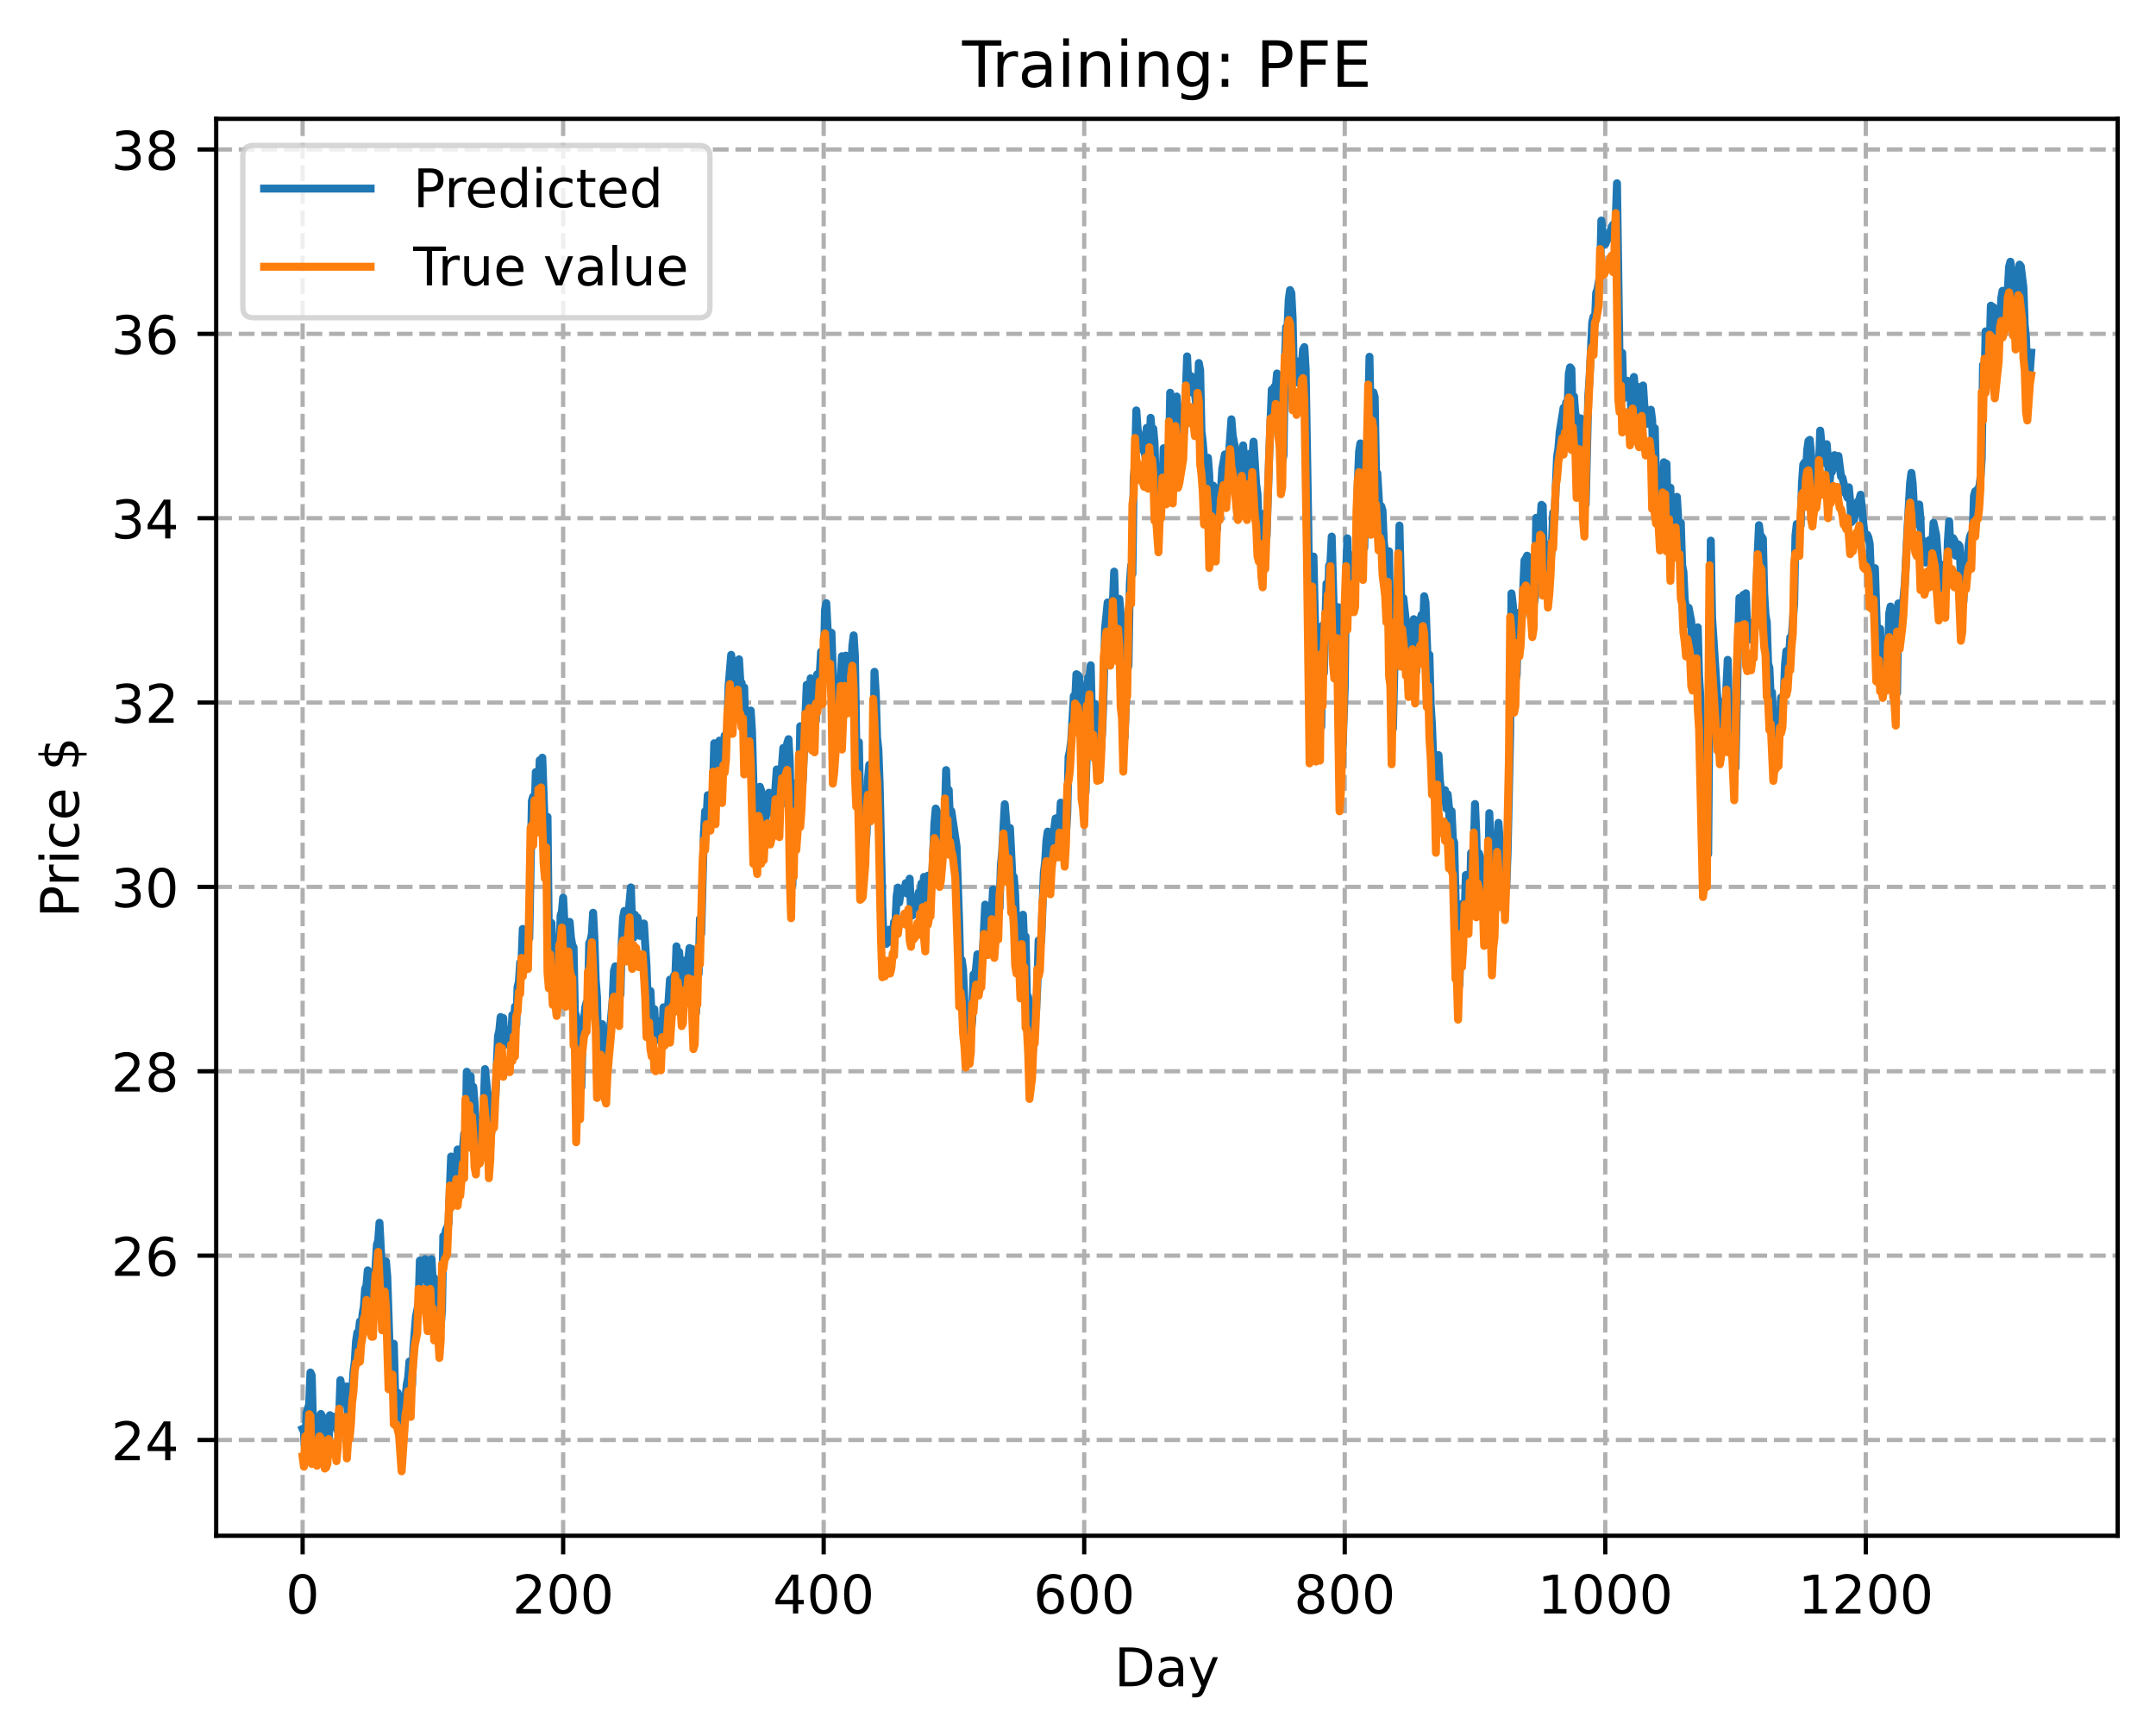 <?xml version="1.0" encoding="utf-8" standalone="no"?>
<!DOCTYPE svg PUBLIC "-//W3C//DTD SVG 1.1//EN"
  "http://www.w3.org/Graphics/SVG/1.1/DTD/svg11.dtd">
<!-- Created with matplotlib (https://matplotlib.org/) -->
<svg height="325.986pt" version="1.1" viewBox="0 0 404.923 325.986" width="404.923pt" xmlns="http://www.w3.org/2000/svg" xmlns:xlink="http://www.w3.org/1999/xlink">
 <defs>
  <style type="text/css">
*{stroke-linecap:butt;stroke-linejoin:round;}
  </style>
 </defs>
 <g id="figure_1">
  <g id="patch_1">
   <path d="M 0 325.986 
L 404.923 325.986 
L 404.923 0 
L 0 0 
z
" style="fill:#ffffff;"/>
  </g>
  <g id="axes_1">
   <g id="patch_2">
    <path d="M 40.603 288.43 
L 397.723 288.43 
L 397.723 22.318 
L 40.603 22.318 
z
" style="fill:#ffffff;"/>
   </g>
   <g id="matplotlib.axis_1">
    <g id="xtick_1">
     <g id="line2d_1">
      <path clip-path="url(#p869076ee4b)" d="M 56.836 288.43 
L 56.836 22.318 
" style="fill:none;stroke:#b0b0b0;stroke-dasharray:2.96,1.28;stroke-dashoffset:0;stroke-width:0.8;"/>
     </g>
     <g id="line2d_2">
      <defs>
       <path d="M 0 0 
L 0 3.5 
" id="mf35ef5e798" style="stroke:#000000;stroke-width:0.8;"/>
      </defs>
      <g>
       <use style="stroke:#000000;stroke-width:0.8;" x="56.836" xlink:href="#mf35ef5e798" y="288.43"/>
      </g>
     </g>
     <g id="text_1">
      <!-- 0 -->
      <defs>
       <path d="M 31.781 66.406 
Q 24.172 66.406 20.328 58.906 
Q 16.5 51.422 16.5 36.375 
Q 16.5 21.391 20.328 13.891 
Q 24.172 6.391 31.781 6.391 
Q 39.453 6.391 43.281 13.891 
Q 47.125 21.391 47.125 36.375 
Q 47.125 51.422 43.281 58.906 
Q 39.453 66.406 31.781 66.406 
z
M 31.781 74.219 
Q 44.047 74.219 50.516 64.516 
Q 56.984 54.828 56.984 36.375 
Q 56.984 17.969 50.516 8.266 
Q 44.047 -1.422 31.781 -1.422 
Q 19.531 -1.422 13.062 8.266 
Q 6.594 17.969 6.594 36.375 
Q 6.594 54.828 13.062 64.516 
Q 19.531 74.219 31.781 74.219 
z
" id="DejaVuSans-48"/>
      </defs>
      <g transform="translate(53.655 303.029)scale(0.1 -0.1)">
       <use xlink:href="#DejaVuSans-48"/>
      </g>
     </g>
    </g>
    <g id="xtick_2">
     <g id="line2d_3">
      <path clip-path="url(#p869076ee4b)" d="M 105.766 288.43 
L 105.766 22.318 
" style="fill:none;stroke:#b0b0b0;stroke-dasharray:2.96,1.28;stroke-dashoffset:0;stroke-width:0.8;"/>
     </g>
     <g id="line2d_4">
      <g>
       <use style="stroke:#000000;stroke-width:0.8;" x="105.766" xlink:href="#mf35ef5e798" y="288.43"/>
      </g>
     </g>
     <g id="text_2">
      <!-- 200 -->
      <defs>
       <path d="M 19.188 8.297 
L 53.609 8.297 
L 53.609 0 
L 7.328 0 
L 7.328 8.297 
Q 12.938 14.109 22.625 23.891 
Q 32.328 33.688 34.812 36.531 
Q 39.547 41.844 41.422 45.531 
Q 43.312 49.219 43.312 52.781 
Q 43.312 58.594 39.234 62.25 
Q 35.156 65.922 28.609 65.922 
Q 23.969 65.922 18.812 64.312 
Q 13.672 62.703 7.812 59.422 
L 7.812 69.391 
Q 13.766 71.781 18.938 73 
Q 24.125 74.219 28.422 74.219 
Q 39.75 74.219 46.484 68.547 
Q 53.219 62.891 53.219 53.422 
Q 53.219 48.922 51.531 44.891 
Q 49.859 40.875 45.406 35.406 
Q 44.188 33.984 37.641 27.219 
Q 31.109 20.453 19.188 8.297 
z
" id="DejaVuSans-50"/>
      </defs>
      <g transform="translate(96.223 303.029)scale(0.1 -0.1)">
       <use xlink:href="#DejaVuSans-50"/>
       <use x="63.623" xlink:href="#DejaVuSans-48"/>
       <use x="127.246" xlink:href="#DejaVuSans-48"/>
      </g>
     </g>
    </g>
    <g id="xtick_3">
     <g id="line2d_5">
      <path clip-path="url(#p869076ee4b)" d="M 154.697 288.43 
L 154.697 22.318 
" style="fill:none;stroke:#b0b0b0;stroke-dasharray:2.96,1.28;stroke-dashoffset:0;stroke-width:0.8;"/>
     </g>
     <g id="line2d_6">
      <g>
       <use style="stroke:#000000;stroke-width:0.8;" x="154.697" xlink:href="#mf35ef5e798" y="288.43"/>
      </g>
     </g>
     <g id="text_3">
      <!-- 400 -->
      <defs>
       <path d="M 37.797 64.312 
L 12.891 25.391 
L 37.797 25.391 
z
M 35.203 72.906 
L 47.609 72.906 
L 47.609 25.391 
L 58.016 25.391 
L 58.016 17.188 
L 47.609 17.188 
L 47.609 0 
L 37.797 0 
L 37.797 17.188 
L 4.891 17.188 
L 4.891 26.703 
z
" id="DejaVuSans-52"/>
      </defs>
      <g transform="translate(145.153 303.029)scale(0.1 -0.1)">
       <use xlink:href="#DejaVuSans-52"/>
       <use x="63.623" xlink:href="#DejaVuSans-48"/>
       <use x="127.246" xlink:href="#DejaVuSans-48"/>
      </g>
     </g>
    </g>
    <g id="xtick_4">
     <g id="line2d_7">
      <path clip-path="url(#p869076ee4b)" d="M 203.628 288.43 
L 203.628 22.318 
" style="fill:none;stroke:#b0b0b0;stroke-dasharray:2.96,1.28;stroke-dashoffset:0;stroke-width:0.8;"/>
     </g>
     <g id="line2d_8">
      <g>
       <use style="stroke:#000000;stroke-width:0.8;" x="203.628" xlink:href="#mf35ef5e798" y="288.43"/>
      </g>
     </g>
     <g id="text_4">
      <!-- 600 -->
      <defs>
       <path d="M 33.016 40.375 
Q 26.375 40.375 22.484 35.828 
Q 18.609 31.297 18.609 23.391 
Q 18.609 15.531 22.484 10.953 
Q 26.375 6.391 33.016 6.391 
Q 39.656 6.391 43.531 10.953 
Q 47.406 15.531 47.406 23.391 
Q 47.406 31.297 43.531 35.828 
Q 39.656 40.375 33.016 40.375 
z
M 52.594 71.297 
L 52.594 62.312 
Q 48.875 64.062 45.094 64.984 
Q 41.312 65.922 37.594 65.922 
Q 27.828 65.922 22.672 59.328 
Q 17.531 52.734 16.797 39.406 
Q 19.672 43.656 24.016 45.922 
Q 28.375 48.188 33.594 48.188 
Q 44.578 48.188 50.953 41.516 
Q 57.328 34.859 57.328 23.391 
Q 57.328 12.156 50.688 5.359 
Q 44.047 -1.422 33.016 -1.422 
Q 20.359 -1.422 13.672 8.266 
Q 6.984 17.969 6.984 36.375 
Q 6.984 53.656 15.188 63.938 
Q 23.391 74.219 37.203 74.219 
Q 40.922 74.219 44.703 73.484 
Q 48.484 72.75 52.594 71.297 
z
" id="DejaVuSans-54"/>
      </defs>
      <g transform="translate(194.084 303.029)scale(0.1 -0.1)">
       <use xlink:href="#DejaVuSans-54"/>
       <use x="63.623" xlink:href="#DejaVuSans-48"/>
       <use x="127.246" xlink:href="#DejaVuSans-48"/>
      </g>
     </g>
    </g>
    <g id="xtick_5">
     <g id="line2d_9">
      <path clip-path="url(#p869076ee4b)" d="M 252.558 288.43 
L 252.558 22.318 
" style="fill:none;stroke:#b0b0b0;stroke-dasharray:2.96,1.28;stroke-dashoffset:0;stroke-width:0.8;"/>
     </g>
     <g id="line2d_10">
      <g>
       <use style="stroke:#000000;stroke-width:0.8;" x="252.558" xlink:href="#mf35ef5e798" y="288.43"/>
      </g>
     </g>
     <g id="text_5">
      <!-- 800 -->
      <defs>
       <path d="M 31.781 34.625 
Q 24.75 34.625 20.719 30.859 
Q 16.703 27.094 16.703 20.516 
Q 16.703 13.922 20.719 10.156 
Q 24.75 6.391 31.781 6.391 
Q 38.812 6.391 42.859 10.172 
Q 46.922 13.969 46.922 20.516 
Q 46.922 27.094 42.891 30.859 
Q 38.875 34.625 31.781 34.625 
z
M 21.922 38.812 
Q 15.578 40.375 12.031 44.719 
Q 8.5 49.078 8.5 55.328 
Q 8.5 64.062 14.719 69.141 
Q 20.953 74.219 31.781 74.219 
Q 42.672 74.219 48.875 69.141 
Q 55.078 64.062 55.078 55.328 
Q 55.078 49.078 51.531 44.719 
Q 48 40.375 41.703 38.812 
Q 48.828 37.156 52.797 32.312 
Q 56.781 27.484 56.781 20.516 
Q 56.781 9.906 50.312 4.234 
Q 43.844 -1.422 31.781 -1.422 
Q 19.734 -1.422 13.25 4.234 
Q 6.781 9.906 6.781 20.516 
Q 6.781 27.484 10.781 32.312 
Q 14.797 37.156 21.922 38.812 
z
M 18.312 54.391 
Q 18.312 48.734 21.844 45.562 
Q 25.391 42.391 31.781 42.391 
Q 38.141 42.391 41.719 45.562 
Q 45.312 48.734 45.312 54.391 
Q 45.312 60.062 41.719 63.234 
Q 38.141 66.406 31.781 66.406 
Q 25.391 66.406 21.844 63.234 
Q 18.312 60.062 18.312 54.391 
z
" id="DejaVuSans-56"/>
      </defs>
      <g transform="translate(243.015 303.029)scale(0.1 -0.1)">
       <use xlink:href="#DejaVuSans-56"/>
       <use x="63.623" xlink:href="#DejaVuSans-48"/>
       <use x="127.246" xlink:href="#DejaVuSans-48"/>
      </g>
     </g>
    </g>
    <g id="xtick_6">
     <g id="line2d_11">
      <path clip-path="url(#p869076ee4b)" d="M 301.489 288.43 
L 301.489 22.318 
" style="fill:none;stroke:#b0b0b0;stroke-dasharray:2.96,1.28;stroke-dashoffset:0;stroke-width:0.8;"/>
     </g>
     <g id="line2d_12">
      <g>
       <use style="stroke:#000000;stroke-width:0.8;" x="301.489" xlink:href="#mf35ef5e798" y="288.43"/>
      </g>
     </g>
     <g id="text_6">
      <!-- 1000 -->
      <defs>
       <path d="M 12.406 8.297 
L 28.516 8.297 
L 28.516 63.922 
L 10.984 60.406 
L 10.984 69.391 
L 28.422 72.906 
L 38.281 72.906 
L 38.281 8.297 
L 54.391 8.297 
L 54.391 0 
L 12.406 0 
z
" id="DejaVuSans-49"/>
      </defs>
      <g transform="translate(288.764 303.029)scale(0.1 -0.1)">
       <use xlink:href="#DejaVuSans-49"/>
       <use x="63.623" xlink:href="#DejaVuSans-48"/>
       <use x="127.246" xlink:href="#DejaVuSans-48"/>
       <use x="190.869" xlink:href="#DejaVuSans-48"/>
      </g>
     </g>
    </g>
    <g id="xtick_7">
     <g id="line2d_13">
      <path clip-path="url(#p869076ee4b)" d="M 350.419 288.43 
L 350.419 22.318 
" style="fill:none;stroke:#b0b0b0;stroke-dasharray:2.96,1.28;stroke-dashoffset:0;stroke-width:0.8;"/>
     </g>
     <g id="line2d_14">
      <g>
       <use style="stroke:#000000;stroke-width:0.8;" x="350.419" xlink:href="#mf35ef5e798" y="288.43"/>
      </g>
     </g>
     <g id="text_7">
      <!-- 1200 -->
      <g transform="translate(337.694 303.029)scale(0.1 -0.1)">
       <use xlink:href="#DejaVuSans-49"/>
       <use x="63.623" xlink:href="#DejaVuSans-50"/>
       <use x="127.246" xlink:href="#DejaVuSans-48"/>
       <use x="190.869" xlink:href="#DejaVuSans-48"/>
      </g>
     </g>
    </g>
    <g id="text_8">
     <!-- Day -->
     <defs>
      <path d="M 19.672 64.797 
L 19.672 8.109 
L 31.594 8.109 
Q 46.688 8.109 53.688 14.938 
Q 60.688 21.781 60.688 36.531 
Q 60.688 51.172 53.688 57.984 
Q 46.688 64.797 31.594 64.797 
z
M 9.812 72.906 
L 30.078 72.906 
Q 51.266 72.906 61.172 64.094 
Q 71.094 55.281 71.094 36.531 
Q 71.094 17.672 61.125 8.828 
Q 51.172 0 30.078 0 
L 9.812 0 
z
" id="DejaVuSans-68"/>
      <path d="M 34.281 27.484 
Q 23.391 27.484 19.188 25 
Q 14.984 22.516 14.984 16.5 
Q 14.984 11.719 18.141 8.906 
Q 21.297 6.109 26.703 6.109 
Q 34.188 6.109 38.703 11.406 
Q 43.219 16.703 43.219 25.484 
L 43.219 27.484 
z
M 52.203 31.203 
L 52.203 0 
L 43.219 0 
L 43.219 8.297 
Q 40.141 3.328 35.547 0.953 
Q 30.953 -1.422 24.312 -1.422 
Q 15.922 -1.422 10.953 3.297 
Q 6 8.016 6 15.922 
Q 6 25.141 12.172 29.828 
Q 18.359 34.516 30.609 34.516 
L 43.219 34.516 
L 43.219 35.406 
Q 43.219 41.609 39.141 45 
Q 35.062 48.391 27.688 48.391 
Q 23 48.391 18.547 47.266 
Q 14.109 46.141 10.016 43.891 
L 10.016 52.203 
Q 14.938 54.109 19.578 55.047 
Q 24.219 56 28.609 56 
Q 40.484 56 46.344 49.844 
Q 52.203 43.703 52.203 31.203 
z
" id="DejaVuSans-97"/>
      <path d="M 32.172 -5.078 
Q 28.375 -14.844 24.75 -17.812 
Q 21.141 -20.797 15.094 -20.797 
L 7.906 -20.797 
L 7.906 -13.281 
L 13.188 -13.281 
Q 16.891 -13.281 18.938 -11.516 
Q 21 -9.766 23.484 -3.219 
L 25.094 0.875 
L 2.984 54.688 
L 12.5 54.688 
L 29.594 11.922 
L 46.688 54.688 
L 56.203 54.688 
z
" id="DejaVuSans-121"/>
     </defs>
     <g transform="translate(209.29 316.707)scale(0.1 -0.1)">
      <use xlink:href="#DejaVuSans-68"/>
      <use x="77.002" xlink:href="#DejaVuSans-97"/>
      <use x="138.281" xlink:href="#DejaVuSans-121"/>
     </g>
    </g>
   </g>
   <g id="matplotlib.axis_2">
    <g id="ytick_1">
     <g id="line2d_15">
      <path clip-path="url(#p869076ee4b)" d="M 40.603 270.448 
L 397.723 270.448 
" style="fill:none;stroke:#b0b0b0;stroke-dasharray:2.96,1.28;stroke-dashoffset:0;stroke-width:0.8;"/>
     </g>
     <g id="line2d_16">
      <defs>
       <path d="M 0 0 
L -3.5 0 
" id="mfd3725d170" style="stroke:#000000;stroke-width:0.8;"/>
      </defs>
      <g>
       <use style="stroke:#000000;stroke-width:0.8;" x="40.603" xlink:href="#mfd3725d170" y="270.448"/>
      </g>
     </g>
     <g id="text_9">
      <!-- 24 -->
      <g transform="translate(20.878 274.247)scale(0.1 -0.1)">
       <use xlink:href="#DejaVuSans-50"/>
       <use x="63.623" xlink:href="#DejaVuSans-52"/>
      </g>
     </g>
    </g>
    <g id="ytick_2">
     <g id="line2d_17">
      <path clip-path="url(#p869076ee4b)" d="M 40.603 235.823 
L 397.723 235.823 
" style="fill:none;stroke:#b0b0b0;stroke-dasharray:2.96,1.28;stroke-dashoffset:0;stroke-width:0.8;"/>
     </g>
     <g id="line2d_18">
      <g>
       <use style="stroke:#000000;stroke-width:0.8;" x="40.603" xlink:href="#mfd3725d170" y="235.823"/>
      </g>
     </g>
     <g id="text_10">
      <!-- 26 -->
      <g transform="translate(20.878 239.622)scale(0.1 -0.1)">
       <use xlink:href="#DejaVuSans-50"/>
       <use x="63.623" xlink:href="#DejaVuSans-54"/>
      </g>
     </g>
    </g>
    <g id="ytick_3">
     <g id="line2d_19">
      <path clip-path="url(#p869076ee4b)" d="M 40.603 201.198 
L 397.723 201.198 
" style="fill:none;stroke:#b0b0b0;stroke-dasharray:2.96,1.28;stroke-dashoffset:0;stroke-width:0.8;"/>
     </g>
     <g id="line2d_20">
      <g>
       <use style="stroke:#000000;stroke-width:0.8;" x="40.603" xlink:href="#mfd3725d170" y="201.198"/>
      </g>
     </g>
     <g id="text_11">
      <!-- 28 -->
      <g transform="translate(20.878 204.997)scale(0.1 -0.1)">
       <use xlink:href="#DejaVuSans-50"/>
       <use x="63.623" xlink:href="#DejaVuSans-56"/>
      </g>
     </g>
    </g>
    <g id="ytick_4">
     <g id="line2d_21">
      <path clip-path="url(#p869076ee4b)" d="M 40.603 166.573 
L 397.723 166.573 
" style="fill:none;stroke:#b0b0b0;stroke-dasharray:2.96,1.28;stroke-dashoffset:0;stroke-width:0.8;"/>
     </g>
     <g id="line2d_22">
      <g>
       <use style="stroke:#000000;stroke-width:0.8;" x="40.603" xlink:href="#mfd3725d170" y="166.573"/>
      </g>
     </g>
     <g id="text_12">
      <!-- 30 -->
      <defs>
       <path d="M 40.578 39.312 
Q 47.656 37.797 51.625 33 
Q 55.609 28.219 55.609 21.188 
Q 55.609 10.406 48.188 4.484 
Q 40.766 -1.422 27.094 -1.422 
Q 22.516 -1.422 17.656 -0.516 
Q 12.797 0.391 7.625 2.203 
L 7.625 11.719 
Q 11.719 9.328 16.594 8.109 
Q 21.484 6.891 26.812 6.891 
Q 36.078 6.891 40.938 10.547 
Q 45.797 14.203 45.797 21.188 
Q 45.797 27.641 41.281 31.266 
Q 36.766 34.906 28.719 34.906 
L 20.219 34.906 
L 20.219 43.016 
L 29.109 43.016 
Q 36.375 43.016 40.234 45.922 
Q 44.094 48.828 44.094 54.297 
Q 44.094 59.906 40.109 62.906 
Q 36.141 65.922 28.719 65.922 
Q 24.656 65.922 20.016 65.031 
Q 15.375 64.156 9.812 62.312 
L 9.812 71.094 
Q 15.438 72.656 20.344 73.438 
Q 25.25 74.219 29.594 74.219 
Q 40.828 74.219 47.359 69.109 
Q 53.906 64.016 53.906 55.328 
Q 53.906 49.266 50.438 45.094 
Q 46.969 40.922 40.578 39.312 
z
" id="DejaVuSans-51"/>
      </defs>
      <g transform="translate(20.878 170.373)scale(0.1 -0.1)">
       <use xlink:href="#DejaVuSans-51"/>
       <use x="63.623" xlink:href="#DejaVuSans-48"/>
      </g>
     </g>
    </g>
    <g id="ytick_5">
     <g id="line2d_23">
      <path clip-path="url(#p869076ee4b)" d="M 40.603 131.949 
L 397.723 131.949 
" style="fill:none;stroke:#b0b0b0;stroke-dasharray:2.96,1.28;stroke-dashoffset:0;stroke-width:0.8;"/>
     </g>
     <g id="line2d_24">
      <g>
       <use style="stroke:#000000;stroke-width:0.8;" x="40.603" xlink:href="#mfd3725d170" y="131.949"/>
      </g>
     </g>
     <g id="text_13">
      <!-- 32 -->
      <g transform="translate(20.878 135.748)scale(0.1 -0.1)">
       <use xlink:href="#DejaVuSans-51"/>
       <use x="63.623" xlink:href="#DejaVuSans-50"/>
      </g>
     </g>
    </g>
    <g id="ytick_6">
     <g id="line2d_25">
      <path clip-path="url(#p869076ee4b)" d="M 40.603 97.324 
L 397.723 97.324 
" style="fill:none;stroke:#b0b0b0;stroke-dasharray:2.96,1.28;stroke-dashoffset:0;stroke-width:0.8;"/>
     </g>
     <g id="line2d_26">
      <g>
       <use style="stroke:#000000;stroke-width:0.8;" x="40.603" xlink:href="#mfd3725d170" y="97.324"/>
      </g>
     </g>
     <g id="text_14">
      <!-- 34 -->
      <g transform="translate(20.878 101.123)scale(0.1 -0.1)">
       <use xlink:href="#DejaVuSans-51"/>
       <use x="63.623" xlink:href="#DejaVuSans-52"/>
      </g>
     </g>
    </g>
    <g id="ytick_7">
     <g id="line2d_27">
      <path clip-path="url(#p869076ee4b)" d="M 40.603 62.699 
L 397.723 62.699 
" style="fill:none;stroke:#b0b0b0;stroke-dasharray:2.96,1.28;stroke-dashoffset:0;stroke-width:0.8;"/>
     </g>
     <g id="line2d_28">
      <g>
       <use style="stroke:#000000;stroke-width:0.8;" x="40.603" xlink:href="#mfd3725d170" y="62.699"/>
      </g>
     </g>
     <g id="text_15">
      <!-- 36 -->
      <g transform="translate(20.878 66.498)scale(0.1 -0.1)">
       <use xlink:href="#DejaVuSans-51"/>
       <use x="63.623" xlink:href="#DejaVuSans-54"/>
      </g>
     </g>
    </g>
    <g id="ytick_8">
     <g id="line2d_29">
      <path clip-path="url(#p869076ee4b)" d="M 40.603 28.074 
L 397.723 28.074 
" style="fill:none;stroke:#b0b0b0;stroke-dasharray:2.96,1.28;stroke-dashoffset:0;stroke-width:0.8;"/>
     </g>
     <g id="line2d_30">
      <g>
       <use style="stroke:#000000;stroke-width:0.8;" x="40.603" xlink:href="#mfd3725d170" y="28.074"/>
      </g>
     </g>
     <g id="text_16">
      <!-- 38 -->
      <g transform="translate(20.878 31.873)scale(0.1 -0.1)">
       <use xlink:href="#DejaVuSans-51"/>
       <use x="63.623" xlink:href="#DejaVuSans-56"/>
      </g>
     </g>
    </g>
    <g id="text_17">
     <!-- Price $ -->
     <defs>
      <path d="M 19.672 64.797 
L 19.672 37.406 
L 32.078 37.406 
Q 38.969 37.406 42.719 40.969 
Q 46.484 44.531 46.484 51.125 
Q 46.484 57.672 42.719 61.234 
Q 38.969 64.797 32.078 64.797 
z
M 9.812 72.906 
L 32.078 72.906 
Q 44.344 72.906 50.609 67.359 
Q 56.891 61.812 56.891 51.125 
Q 56.891 40.328 50.609 34.812 
Q 44.344 29.297 32.078 29.297 
L 19.672 29.297 
L 19.672 0 
L 9.812 0 
z
" id="DejaVuSans-80"/>
      <path d="M 41.109 46.297 
Q 39.594 47.172 37.812 47.578 
Q 36.031 48 33.891 48 
Q 26.266 48 22.188 43.047 
Q 18.109 38.094 18.109 28.812 
L 18.109 0 
L 9.078 0 
L 9.078 54.688 
L 18.109 54.688 
L 18.109 46.188 
Q 20.953 51.172 25.484 53.578 
Q 30.031 56 36.531 56 
Q 37.453 56 38.578 55.875 
Q 39.703 55.766 41.062 55.516 
z
" id="DejaVuSans-114"/>
      <path d="M 9.422 54.688 
L 18.406 54.688 
L 18.406 0 
L 9.422 0 
z
M 9.422 75.984 
L 18.406 75.984 
L 18.406 64.594 
L 9.422 64.594 
z
" id="DejaVuSans-105"/>
      <path d="M 48.781 52.594 
L 48.781 44.188 
Q 44.969 46.297 41.141 47.344 
Q 37.312 48.391 33.406 48.391 
Q 24.656 48.391 19.812 42.844 
Q 14.984 37.312 14.984 27.297 
Q 14.984 17.281 19.812 11.734 
Q 24.656 6.203 33.406 6.203 
Q 37.312 6.203 41.141 7.25 
Q 44.969 8.297 48.781 10.406 
L 48.781 2.094 
Q 45.016 0.344 40.984 -0.531 
Q 36.969 -1.422 32.422 -1.422 
Q 20.062 -1.422 12.781 6.344 
Q 5.516 14.109 5.516 27.297 
Q 5.516 40.672 12.859 48.328 
Q 20.219 56 33.016 56 
Q 37.156 56 41.109 55.141 
Q 45.062 54.297 48.781 52.594 
z
" id="DejaVuSans-99"/>
      <path d="M 56.203 29.594 
L 56.203 25.203 
L 14.891 25.203 
Q 15.484 15.922 20.484 11.062 
Q 25.484 6.203 34.422 6.203 
Q 39.594 6.203 44.453 7.469 
Q 49.312 8.734 54.109 11.281 
L 54.109 2.781 
Q 49.266 0.734 44.188 -0.344 
Q 39.109 -1.422 33.891 -1.422 
Q 20.797 -1.422 13.156 6.188 
Q 5.516 13.812 5.516 26.812 
Q 5.516 40.234 12.766 48.109 
Q 20.016 56 32.328 56 
Q 43.359 56 49.781 48.891 
Q 56.203 41.797 56.203 29.594 
z
M 47.219 32.234 
Q 47.125 39.594 43.094 43.984 
Q 39.062 48.391 32.422 48.391 
Q 24.906 48.391 20.391 44.141 
Q 15.875 39.891 15.188 32.172 
z
" id="DejaVuSans-101"/>
      <path id="DejaVuSans-32"/>
      <path d="M 33.797 -14.703 
L 28.906 -14.703 
L 28.859 0 
Q 23.734 0.094 18.609 1.188 
Q 13.484 2.297 8.297 4.5 
L 8.297 13.281 
Q 13.281 10.156 18.375 8.562 
Q 23.484 6.984 28.906 6.938 
L 28.906 29.203 
Q 18.109 30.953 13.203 35.156 
Q 8.297 39.359 8.297 46.688 
Q 8.297 54.641 13.625 59.219 
Q 18.953 63.812 28.906 64.5 
L 28.906 75.984 
L 33.797 75.984 
L 33.797 64.656 
Q 38.328 64.453 42.578 63.688 
Q 46.828 62.938 50.875 61.625 
L 50.875 53.078 
Q 46.828 55.125 42.547 56.25 
Q 38.281 57.375 33.797 57.562 
L 33.797 36.719 
Q 44.875 35.016 50.094 30.609 
Q 55.328 26.219 55.328 18.609 
Q 55.328 10.359 49.781 5.594 
Q 44.234 0.828 33.797 0.094 
z
M 28.906 37.594 
L 28.906 57.625 
Q 23.25 56.984 20.266 54.391 
Q 17.281 51.812 17.281 47.516 
Q 17.281 43.312 20.031 40.969 
Q 22.797 38.625 28.906 37.594 
z
M 33.797 28.219 
L 33.797 7.078 
Q 39.984 7.906 43.141 10.594 
Q 46.297 13.281 46.297 17.672 
Q 46.297 21.969 43.281 24.5 
Q 40.281 27.047 33.797 28.219 
z
" id="DejaVuSans-36"/>
     </defs>
     <g transform="translate(14.798 172.342)rotate(-90)scale(0.1 -0.1)">
      <use xlink:href="#DejaVuSans-80"/>
      <use x="58.553" xlink:href="#DejaVuSans-114"/>
      <use x="99.666" xlink:href="#DejaVuSans-105"/>
      <use x="127.449" xlink:href="#DejaVuSans-99"/>
      <use x="182.43" xlink:href="#DejaVuSans-101"/>
      <use x="243.953" xlink:href="#DejaVuSans-32"/>
      <use x="275.74" xlink:href="#DejaVuSans-36"/>
     </g>
    </g>
   </g>
   <g id="line2d_31">
    <path clip-path="url(#p869076ee4b)" d="M 56.836 268.363 
L 57.081 268.89 
L 57.325 273.141 
L 57.57 265.33 
L 58.059 263.817 
L 58.304 257.778 
L 58.548 258.305 
L 58.793 267.545 
L 59.038 266.972 
L 59.282 266.817 
L 59.527 266.216 
L 59.772 270.305 
L 60.016 266.481 
L 60.261 265.551 
L 60.506 265.997 
L 60.75 269.851 
L 60.995 267.933 
L 61.24 271.394 
L 61.484 271.244 
L 61.729 270.424 
L 61.974 265.786 
L 62.218 267.48 
L 62.463 268.062 
L 62.708 266.074 
L 62.952 267.842 
L 63.197 267.46 
L 63.441 268.827 
L 63.686 266.31 
L 63.931 259.203 
L 64.175 260.6 
L 64.42 262.95 
L 64.665 261.78 
L 64.909 263.331 
L 65.154 260.391 
L 65.399 267.75 
L 65.643 264.364 
L 65.888 264.384 
L 66.133 261.945 
L 66.377 257.74 
L 66.622 255.792 
L 66.867 251.918 
L 67.111 250.271 
L 67.356 250.362 
L 67.601 248.176 
L 67.845 249.9 
L 68.09 246.805 
L 68.335 245.368 
L 68.579 242.027 
L 68.824 241.427 
L 69.069 238.585 
L 70.047 245.217 
L 70.292 245.24 
L 70.536 237.8 
L 70.781 233.772 
L 71.026 233.021 
L 71.27 229.651 
L 72.004 243.706 
L 72.249 241.923 
L 72.494 236.903 
L 72.738 239.812 
L 73.228 254.824 
L 73.472 254.939 
L 73.717 254.466 
L 73.962 252.375 
L 74.206 261.317 
L 74.451 261.786 
L 74.696 261.578 
L 75.185 263.659 
L 75.674 270.313 
L 75.919 267.08 
L 76.163 262.359 
L 76.408 259.946 
L 76.653 258.742 
L 76.897 255.699 
L 77.142 256.393 
L 77.387 260.211 
L 77.631 253.342 
L 78.121 247.255 
L 78.61 244.786 
L 78.855 236.745 
L 79.099 236.96 
L 79.344 237.808 
L 79.589 240.267 
L 79.833 236.479 
L 80.078 238.493 
L 80.567 244.144 
L 80.812 241.221 
L 81.056 236.488 
L 81.301 241.189 
L 81.546 240.025 
L 81.79 245.73 
L 82.035 245.895 
L 82.28 243.219 
L 82.524 244.824 
L 82.769 249.064 
L 83.014 246.039 
L 83.258 232.156 
L 83.503 232.752 
L 83.748 231.012 
L 83.992 230.541 
L 84.237 229.792 
L 84.726 217.21 
L 84.971 221.074 
L 85.216 217.529 
L 85.46 219.336 
L 85.705 219.553 
L 85.95 215.889 
L 86.194 220.591 
L 86.439 218.433 
L 86.684 218.826 
L 87.173 212.93 
L 87.417 215.51 
L 87.662 201.29 
L 87.907 203.959 
L 88.151 207.902 
L 88.396 202.118 
L 88.641 209.507 
L 88.885 204.112 
L 89.13 207.068 
L 89.375 213.187 
L 89.619 214.692 
L 89.864 210.399 
L 90.109 212.792 
L 90.353 212.758 
L 90.598 211.744 
L 90.843 207.882 
L 91.087 200.787 
L 91.577 205.621 
L 91.821 206.127 
L 92.066 215.062 
L 92.311 212.188 
L 92.555 205.783 
L 92.8 206.338 
L 93.044 206.093 
L 93.534 194.57 
L 93.778 193.54 
L 94.023 191.005 
L 94.268 192.197 
L 94.512 191.194 
L 94.757 196.276 
L 95.246 193.55 
L 95.491 195.037 
L 95.736 194.779 
L 95.98 195.592 
L 96.225 190.626 
L 96.47 193.457 
L 96.714 189.07 
L 96.959 192.551 
L 97.204 185.344 
L 97.448 184.424 
L 97.693 180.768 
L 97.938 180.965 
L 98.182 174.467 
L 98.427 177.561 
L 98.672 175.496 
L 98.916 176.38 
L 99.161 175.404 
L 99.405 176.199 
L 99.895 150.391 
L 100.139 149.589 
L 100.384 153.199 
L 100.629 145.004 
L 100.873 145.809 
L 101.118 150.501 
L 101.363 142.784 
L 101.607 144.691 
L 101.852 142.303 
L 102.341 156.067 
L 102.586 159.002 
L 102.831 153.427 
L 103.075 175.939 
L 103.32 179.488 
L 103.565 173.338 
L 104.054 182.665 
L 104.299 177.637 
L 104.543 182.458 
L 104.788 184.802 
L 105.032 182.848 
L 105.277 171.986 
L 105.522 171.21 
L 105.766 168.592 
L 106.5 182.959 
L 106.745 181.763 
L 106.99 173.137 
L 107.234 176.131 
L 107.479 177.464 
L 107.724 177.949 
L 107.968 190.052 
L 108.213 190.894 
L 108.458 207.82 
L 108.702 199.754 
L 108.947 201.01 
L 109.192 204.199 
L 109.436 193.872 
L 109.926 189.174 
L 110.17 188.239 
L 110.415 187.979 
L 110.66 177.124 
L 110.904 176.618 
L 111.149 175.49 
L 111.393 171.426 
L 111.638 176.257 
L 111.883 184.043 
L 112.127 187.221 
L 112.372 199.76 
L 112.617 195.535 
L 113.106 192.344 
L 113.84 200.456 
L 114.085 201.287 
L 114.329 196.007 
L 115.063 187.915 
L 115.308 182.361 
L 115.553 181.494 
L 115.797 181.792 
L 116.042 183.595 
L 116.287 183.621 
L 116.531 186.772 
L 116.776 176.915 
L 117.02 172.313 
L 117.265 171.085 
L 117.754 174.848 
L 118.488 166.665 
L 118.733 173.927 
L 118.978 176.115 
L 119.222 171.788 
L 119.467 174.66 
L 119.712 172.309 
L 119.956 173.56 
L 120.201 175.765 
L 120.446 174.479 
L 120.69 174.755 
L 120.935 173.448 
L 121.424 181.345 
L 121.669 188.583 
L 122.158 186.11 
L 122.403 190.974 
L 122.648 192.498 
L 122.892 189.537 
L 123.137 194.776 
L 123.381 195.3 
L 123.626 191.803 
L 123.871 193.542 
L 124.115 191.807 
L 124.36 195.067 
L 124.605 189.189 
L 124.849 190.657 
L 125.094 190.575 
L 125.339 190.223 
L 125.583 187.71 
L 125.828 183.982 
L 126.073 189.868 
L 126.562 183.252 
L 126.807 184.334 
L 127.051 177.738 
L 127.296 180.841 
L 127.541 178.781 
L 128.275 186.734 
L 128.519 186.347 
L 128.764 180.359 
L 129.008 182.712 
L 129.498 178.056 
L 129.742 181.966 
L 129.987 178.241 
L 130.476 190.919 
L 130.721 190.252 
L 130.966 182.256 
L 131.21 182.921 
L 131.455 172.55 
L 131.7 175.371 
L 132.189 156.758 
L 132.434 152.361 
L 132.678 154.03 
L 132.923 149.346 
L 133.168 150.456 
L 133.657 150.292 
L 133.902 148.129 
L 134.146 139.587 
L 134.636 149.005 
L 134.88 140.881 
L 135.125 139.098 
L 135.369 139.43 
L 135.614 143.915 
L 135.859 144.988 
L 136.103 138.141 
L 136.348 139.286 
L 136.593 137.041 
L 136.837 128.793 
L 137.327 122.985 
L 137.571 126 
L 137.816 131.86 
L 138.061 127.63 
L 138.305 126.652 
L 138.55 124.195 
L 138.795 123.822 
L 139.039 127.978 
L 139.284 128.233 
L 139.529 130.693 
L 139.773 129.102 
L 140.018 139.221 
L 140.263 138.697 
L 140.507 138.978 
L 140.752 134.209 
L 140.996 133.451 
L 141.241 137.46 
L 141.73 155.954 
L 142.22 156.163 
L 142.464 158.112 
L 142.709 147.763 
L 142.954 148.483 
L 143.198 156.207 
L 143.443 154.701 
L 143.688 155.569 
L 143.932 151.297 
L 144.177 149.712 
L 144.422 148.882 
L 144.666 149.858 
L 144.911 152.696 
L 145.4 151.218 
L 145.89 144.507 
L 146.134 144.754 
L 146.624 151.313 
L 146.868 143.685 
L 147.113 140.473 
L 147.357 140.616 
L 147.602 141.947 
L 147.847 139.601 
L 148.091 138.826 
L 148.336 143.133 
L 148.581 158.56 
L 148.825 166.12 
L 149.07 153.649 
L 149.315 158.529 
L 149.559 147.046 
L 149.804 153.693 
L 150.049 150.575 
L 150.293 136.396 
L 150.538 149.114 
L 150.783 146.355 
L 151.517 128.598 
L 151.761 132.905 
L 152.006 131.51 
L 152.251 127.388 
L 152.495 128.255 
L 152.74 134.959 
L 152.984 133.961 
L 153.229 135.391 
L 153.474 126.645 
L 153.718 128.088 
L 153.963 126.512 
L 154.208 122.415 
L 154.697 126.451 
L 154.942 114.638 
L 155.186 113.285 
L 155.431 118.139 
L 155.92 119.328 
L 156.165 118.837 
L 156.41 126.173 
L 156.654 140.721 
L 156.899 139.271 
L 157.144 136.051 
L 157.388 127.594 
L 157.633 131.117 
L 157.878 127.921 
L 158.122 123.243 
L 158.367 134.559 
L 158.856 123.136 
L 159.101 124.358 
L 159.345 128.114 
L 159.59 124.193 
L 159.835 126.878 
L 160.079 121.323 
L 160.324 119.33 
L 160.569 123.304 
L 160.813 139.386 
L 161.058 145.27 
L 161.303 139.376 
L 161.792 162.533 
L 162.037 162.73 
L 162.281 162.39 
L 162.771 156.473 
L 163.015 146.281 
L 163.26 143.642 
L 163.505 144.891 
L 163.749 148.343 
L 163.994 147.695 
L 164.239 126.176 
L 164.483 130.271 
L 164.728 138.512 
L 164.972 140.802 
L 165.217 147.414 
L 165.706 169.998 
L 165.951 177.11 
L 166.196 174.911 
L 166.44 177.282 
L 166.93 174.618 
L 167.174 176.24 
L 167.419 176.924 
L 167.664 175.903 
L 167.908 173.198 
L 168.153 173.632 
L 168.398 168.349 
L 168.642 166.697 
L 168.887 169.503 
L 169.132 167.581 
L 169.376 167.494 
L 169.621 167.677 
L 169.866 167.198 
L 170.11 165.862 
L 170.355 167.828 
L 170.6 167.06 
L 170.844 165.024 
L 171.089 170.622 
L 171.333 171.955 
L 171.578 169.459 
L 171.823 170.559 
L 172.067 170.296 
L 172.557 167.579 
L 172.801 169.699 
L 173.046 165.928 
L 173.291 167.787 
L 173.535 164.697 
L 173.78 170.075 
L 174.025 172.736 
L 174.269 164.466 
L 174.514 167.728 
L 174.759 166.569 
L 175.003 166.339 
L 175.493 154.644 
L 175.737 151.858 
L 175.982 152.425 
L 176.227 158.044 
L 176.471 159.807 
L 176.716 160.643 
L 176.96 159.529 
L 177.45 153.85 
L 177.694 144.635 
L 177.939 151.179 
L 178.184 148.362 
L 178.428 154.491 
L 178.673 152.317 
L 179.652 158.931 
L 180.141 173.136 
L 180.386 182.672 
L 180.63 180.301 
L 180.875 182.1 
L 181.12 187.922 
L 181.364 190.3 
L 181.609 194.349 
L 181.854 189.502 
L 182.098 190.873 
L 182.343 193.803 
L 182.588 191.727 
L 182.832 183.008 
L 183.077 184.273 
L 183.566 179.234 
L 183.811 179.995 
L 184.055 181.168 
L 184.3 179.524 
L 184.545 179.642 
L 185.034 169.895 
L 185.279 171.606 
L 185.523 171.479 
L 185.768 173.571 
L 186.013 171.27 
L 186.257 171.682 
L 186.502 167.059 
L 186.991 174.032 
L 187.481 167.294 
L 187.725 170.56 
L 187.97 162.52 
L 188.215 160.08 
L 188.704 151.038 
L 189.438 159.783 
L 189.682 155.494 
L 190.172 165.432 
L 190.416 164.715 
L 190.661 168.017 
L 190.906 175.139 
L 191.15 176.85 
L 191.395 174.229 
L 191.64 175.024 
L 191.884 181.42 
L 192.129 171.799 
L 192.374 177.963 
L 192.618 175.881 
L 192.863 186.743 
L 193.108 187.234 
L 193.352 191.698 
L 193.597 200.037 
L 194.086 196.49 
L 194.331 190.717 
L 194.575 190.265 
L 194.82 185.289 
L 195.065 176.618 
L 195.309 177.664 
L 195.554 176.685 
L 196.043 163.874 
L 196.288 161.89 
L 196.533 157.84 
L 196.777 156.18 
L 197.022 160.093 
L 197.267 160.169 
L 197.511 162.119 
L 197.756 157.524 
L 198.245 153.718 
L 198.49 153.657 
L 198.735 154.946 
L 198.979 155.266 
L 199.224 150.744 
L 199.469 153.1 
L 199.713 153.187 
L 199.958 152.989 
L 200.203 156.796 
L 200.447 152.746 
L 200.692 142.134 
L 200.936 141.038 
L 201.181 139.217 
L 201.67 130.723 
L 201.915 131.941 
L 202.16 126.617 
L 202.404 126.755 
L 202.649 127.101 
L 202.894 128.586 
L 203.138 132.104 
L 203.383 143.845 
L 203.628 145.665 
L 203.872 148.859 
L 204.117 141.537 
L 204.362 127.245 
L 204.606 127.417 
L 204.851 124.949 
L 205.096 135.398 
L 205.34 136.082 
L 205.585 132.166 
L 205.83 136.426 
L 206.074 136.801 
L 206.319 140.65 
L 206.563 137.784 
L 206.808 140.538 
L 207.053 136.329 
L 207.297 129.046 
L 207.542 118.04 
L 208.031 113.146 
L 208.276 118.48 
L 208.521 117.872 
L 208.765 119.114 
L 209.255 107.364 
L 209.499 114.947 
L 209.744 112.321 
L 209.989 118.151 
L 210.233 112.48 
L 210.478 115.634 
L 210.723 126.598 
L 210.967 128.874 
L 211.212 138.542 
L 211.701 125.892 
L 211.946 124.997 
L 212.191 109.693 
L 212.435 106.215 
L 212.68 107.78 
L 212.924 89.718 
L 213.169 87.444 
L 213.414 77.081 
L 213.658 80.562 
L 213.903 81.614 
L 214.392 84.388 
L 214.637 81.933 
L 214.882 84.736 
L 215.126 85.682 
L 215.371 80.353 
L 215.616 81.366 
L 215.86 85.908 
L 216.105 78.473 
L 216.35 81.718 
L 216.594 80.496 
L 216.839 83.253 
L 217.084 91.647 
L 217.328 90.846 
L 217.818 97.646 
L 218.062 91.583 
L 218.307 91.453 
L 218.551 84.176 
L 218.796 88.468 
L 219.041 85.077 
L 219.285 88.743 
L 219.53 87.167 
L 219.775 73.763 
L 220.019 82.275 
L 220.509 88.578 
L 220.998 74.466 
L 221.243 77.838 
L 221.487 85.626 
L 221.732 84.911 
L 222.221 82.135 
L 222.466 80.488 
L 222.955 66.932 
L 223.2 72.586 
L 223.445 73.703 
L 223.689 70.621 
L 223.934 70.845 
L 224.179 73.386 
L 224.423 73.96 
L 224.668 75.966 
L 224.912 75.362 
L 225.157 68.181 
L 225.402 69.516 
L 225.646 80.928 
L 225.891 83.007 
L 226.136 86.144 
L 226.38 92.27 
L 226.625 89.99 
L 226.87 85.963 
L 227.114 89.263 
L 227.359 100.391 
L 227.604 98.643 
L 227.848 91.201 
L 228.093 92.072 
L 228.582 99.41 
L 228.827 92.645 
L 229.072 91.619 
L 229.316 91.828 
L 229.561 88.006 
L 230.05 85.342 
L 230.295 86.634 
L 230.539 89.483 
L 231.273 78.749 
L 231.518 81.795 
L 232.007 84.343 
L 232.741 91.668 
L 232.986 91.237 
L 233.231 86.248 
L 233.475 83.644 
L 233.965 90.69 
L 234.209 90.699 
L 234.454 91.677 
L 234.699 85.23 
L 234.943 88.252 
L 235.188 86.212 
L 235.433 82.952 
L 235.922 90.982 
L 236.167 92.704 
L 236.411 98.245 
L 236.656 99.427 
L 236.9 96.814 
L 237.145 102.13 
L 237.39 104.325 
L 237.634 96.363 
L 237.879 100.82 
L 238.368 85.603 
L 238.858 73.17 
L 239.102 74.672 
L 239.347 72.628 
L 239.592 72.985 
L 239.836 70.143 
L 240.081 71.738 
L 240.326 76.142 
L 240.57 77.917 
L 240.815 86.62 
L 241.06 85.533 
L 241.304 68.657 
L 241.549 61.438 
L 241.794 61.85 
L 242.038 56.282 
L 242.283 54.48 
L 242.527 55.024 
L 242.772 59.82 
L 243.017 70.752 
L 243.261 70.678 
L 243.506 67.839 
L 243.751 71.876 
L 243.995 67.901 
L 244.24 67.961 
L 244.485 68.646 
L 244.729 65.633 
L 244.974 65.185 
L 245.219 69.339 
L 245.708 98.559 
L 246.197 136.303 
L 246.687 104.521 
L 247.421 136.467 
L 247.665 126.574 
L 247.91 127.602 
L 248.155 136.471 
L 248.399 117.471 
L 248.644 126.417 
L 249.133 109.601 
L 249.378 113.785 
L 249.622 106.223 
L 249.867 105.768 
L 250.112 100.774 
L 250.601 118.564 
L 250.846 121.359 
L 251.09 115.447 
L 251.335 114.033 
L 251.824 145.78 
L 252.069 142.85 
L 252.558 129.053 
L 252.803 108.331 
L 253.048 101.105 
L 253.292 112.392 
L 253.537 104.202 
L 253.782 107.077 
L 254.026 104.666 
L 254.271 104.938 
L 254.515 108.991 
L 254.76 108.128 
L 255.005 90.776 
L 255.249 84.842 
L 255.494 83.272 
L 255.983 100.578 
L 256.228 102.855 
L 256.473 90.887 
L 256.717 88.818 
L 257.207 67.006 
L 257.696 94.14 
L 257.941 73.688 
L 258.185 74.564 
L 258.43 88.644 
L 258.675 88.853 
L 259.164 97.226 
L 259.409 95.068 
L 259.653 95.875 
L 259.898 101.787 
L 260.387 105.81 
L 260.632 110.705 
L 260.876 103.533 
L 261.121 120.348 
L 261.366 122.709 
L 261.61 136.855 
L 261.855 126.649 
L 262.1 111.416 
L 262.344 112.505 
L 262.589 112.966 
L 262.834 98.704 
L 263.323 119.033 
L 263.568 112.322 
L 264.057 116.803 
L 264.302 120.913 
L 264.546 119.872 
L 264.791 124.842 
L 265.28 121.627 
L 265.525 116.29 
L 266.014 126.092 
L 266.259 118.357 
L 266.503 117.102 
L 266.748 116.471 
L 266.993 115.457 
L 267.237 118.736 
L 267.482 111.978 
L 267.727 113.099 
L 268.216 126.694 
L 268.461 122.972 
L 268.705 132.379 
L 268.95 136.228 
L 269.195 142.988 
L 269.439 142.045 
L 269.684 143.216 
L 269.929 153.807 
L 270.173 141.821 
L 270.418 146.439 
L 270.663 148.669 
L 270.907 149.196 
L 271.152 150.516 
L 271.397 148.402 
L 271.641 151.856 
L 271.886 149.164 
L 272.131 151.58 
L 272.375 157.007 
L 272.62 152.337 
L 272.864 157.521 
L 273.109 158.234 
L 273.598 177.451 
L 273.843 177.274 
L 274.088 185.094 
L 274.577 169.768 
L 274.822 175.662 
L 275.066 172.025 
L 275.311 164.331 
L 275.556 167.081 
L 276.045 169.491 
L 276.29 160.185 
L 276.534 161.428 
L 276.779 160.54 
L 277.024 151.004 
L 277.268 156.694 
L 277.513 166.196 
L 277.758 160.235 
L 278.002 161.005 
L 278.247 162.613 
L 278.491 165.68 
L 278.736 164.43 
L 278.981 171.53 
L 279.225 165.434 
L 279.47 167.725 
L 279.715 152.714 
L 279.959 158.919 
L 280.449 176.933 
L 280.693 172.102 
L 280.938 170.152 
L 281.183 159.923 
L 281.427 154.538 
L 282.161 164.367 
L 282.406 159.967 
L 282.651 159.501 
L 282.895 166.714 
L 283.14 160.296 
L 283.629 137.845 
L 283.874 111.442 
L 284.118 113.484 
L 284.363 117.835 
L 284.608 127.859 
L 284.852 126.787 
L 285.097 117.039 
L 285.342 115.042 
L 285.586 117.619 
L 285.831 115.853 
L 286.32 105.238 
L 286.565 104.902 
L 286.81 104.364 
L 287.054 105.272 
L 287.299 107.904 
L 287.544 108.772 
L 287.788 110.279 
L 288.033 113.667 
L 288.278 112.275 
L 288.522 97.247 
L 288.767 101.87 
L 289.012 99.229 
L 289.256 98.879 
L 289.501 94.812 
L 289.746 95.004 
L 289.99 105.681 
L 290.235 105.446 
L 290.479 105.386 
L 290.724 102.28 
L 290.969 108.092 
L 291.213 105.957 
L 291.458 102.361 
L 291.703 96.278 
L 291.947 97.295 
L 292.437 85.722 
L 292.681 84.256 
L 292.926 81.181 
L 293.66 76.592 
L 293.905 79.524 
L 294.149 75.595 
L 294.394 76.967 
L 294.639 70.185 
L 294.883 68.989 
L 295.128 69.306 
L 295.373 78.446 
L 295.617 74.459 
L 295.862 77.624 
L 296.106 78.43 
L 296.351 87.302 
L 296.84 78.568 
L 297.085 83.193 
L 297.33 81.346 
L 297.574 91.582 
L 297.819 94.679 
L 298.308 74.301 
L 298.553 70.825 
L 299.042 60.503 
L 299.287 59.482 
L 299.532 60.891 
L 299.776 55.03 
L 300.021 54.347 
L 300.51 51.649 
L 300.755 41.422 
L 301.244 45.898 
L 301.489 45.871 
L 301.978 44.609 
L 302.467 43.421 
L 302.712 42.558 
L 302.957 42.187 
L 303.201 45.166 
L 303.446 41.548 
L 303.691 34.414 
L 304.18 68.381 
L 304.425 71.075 
L 304.669 66.273 
L 304.914 74.822 
L 305.159 72.714 
L 305.403 71.833 
L 305.648 71.511 
L 305.893 74.343 
L 306.137 72.23 
L 306.382 77.482 
L 306.627 71.798 
L 306.871 70.802 
L 307.361 76.779 
L 307.605 72.648 
L 307.85 77.051 
L 308.094 78.056 
L 308.339 77.239 
L 308.584 72.396 
L 308.828 76.134 
L 309.318 79.591 
L 309.562 78.127 
L 309.807 78.093 
L 310.052 76.955 
L 310.296 78.934 
L 310.541 89.326 
L 310.786 80.407 
L 311.03 90.303 
L 311.275 92.332 
L 311.52 89.022 
L 311.764 92.294 
L 312.009 97.275 
L 312.254 94.734 
L 312.498 86.817 
L 312.743 88.818 
L 312.988 87.084 
L 313.232 97.32 
L 313.722 91.593 
L 313.966 102.755 
L 314.211 93.945 
L 314.455 96.836 
L 314.7 96.335 
L 314.945 93.314 
L 315.189 97.395 
L 315.434 99.01 
L 315.679 98.183 
L 315.923 106.16 
L 316.168 107.403 
L 316.413 112.586 
L 316.657 114.437 
L 316.902 117.184 
L 317.147 114.141 
L 317.636 116.672 
L 317.881 122.689 
L 318.125 123.672 
L 318.615 119.15 
L 318.859 117.818 
L 319.104 126.962 
L 319.349 130.868 
L 320.082 161.782 
L 320.327 160.39 
L 320.572 154.103 
L 320.816 160.392 
L 321.306 101.542 
L 321.55 115.989 
L 322.774 134.785 
L 323.018 133.503 
L 323.263 137.538 
L 323.508 136.228 
L 323.752 131.701 
L 323.997 134.083 
L 324.486 123.927 
L 324.731 135.129 
L 324.976 132.574 
L 325.465 133.614 
L 325.954 144.186 
L 326.443 119.667 
L 326.688 112.283 
L 326.933 112.261 
L 327.177 113.329 
L 327.422 111.718 
L 327.667 111.758 
L 327.911 111.425 
L 328.156 118.927 
L 328.401 120.151 
L 328.645 117.835 
L 328.89 116.982 
L 329.135 120.012 
L 329.379 117.771 
L 329.624 117.839 
L 330.113 104.09 
L 330.358 98.636 
L 330.603 100.613 
L 330.847 100.772 
L 331.092 101.187 
L 331.337 111.333 
L 331.581 115.445 
L 331.826 116.871 
L 332.07 124.632 
L 332.315 125.427 
L 332.56 130.971 
L 332.804 130.014 
L 333.294 140.505 
L 333.538 138.314 
L 333.783 138.419 
L 334.028 136.146 
L 334.272 137.936 
L 334.517 131.006 
L 334.762 131.789 
L 335.006 130.841 
L 335.251 124.791 
L 335.496 122.277 
L 335.74 124.727 
L 335.985 123.782 
L 336.23 119.716 
L 336.474 120.107 
L 336.964 113.35 
L 337.208 100.624 
L 337.453 98.421 
L 337.942 98.278 
L 338.187 98.68 
L 338.431 90.81 
L 338.676 87.252 
L 338.921 86.862 
L 339.165 89.495 
L 339.41 84.502 
L 339.655 82.811 
L 339.899 82.612 
L 340.144 85.427 
L 340.389 91.469 
L 340.633 92.925 
L 340.878 90.607 
L 341.123 89.582 
L 341.367 89.607 
L 341.612 87.783 
L 341.857 80.876 
L 342.346 85.931 
L 342.591 84.913 
L 342.835 87.021 
L 343.08 83.427 
L 343.325 86.342 
L 343.569 91.292 
L 343.814 88.408 
L 344.058 88.65 
L 344.303 85.871 
L 344.548 85.478 
L 344.792 87.811 
L 345.037 87.351 
L 345.282 85.638 
L 345.771 89.509 
L 346.016 89.698 
L 346.26 90.705 
L 346.505 92.583 
L 346.75 92.81 
L 346.994 93.487 
L 347.239 91.519 
L 347.484 94.143 
L 347.728 98.061 
L 347.973 95.979 
L 348.218 97.577 
L 348.462 95.992 
L 348.707 95.624 
L 348.952 94.13 
L 349.196 93.921 
L 349.441 92.911 
L 350.175 100.487 
L 350.419 100.884 
L 350.664 100.417 
L 350.909 100.942 
L 351.153 102.151 
L 351.398 108.02 
L 351.643 108.005 
L 351.887 108.484 
L 352.132 106.7 
L 352.621 121.768 
L 352.866 122.068 
L 353.111 118.091 
L 353.355 123.722 
L 353.6 123.616 
L 353.845 125.089 
L 354.089 123.308 
L 354.579 123.8 
L 354.823 115.147 
L 355.068 113.907 
L 355.557 119.949 
L 355.802 124.643 
L 356.046 125.922 
L 356.291 130.139 
L 356.536 113.329 
L 356.78 114.066 
L 357.025 116.201 
L 357.514 112.207 
L 357.759 109.456 
L 358.248 99.432 
L 358.738 90.771 
L 358.982 88.814 
L 359.227 90.87 
L 359.472 95.374 
L 359.716 95.78 
L 359.961 97.772 
L 360.206 98.53 
L 360.45 94.745 
L 360.695 97.666 
L 360.94 104.769 
L 361.429 101.653 
L 361.674 105.663 
L 361.918 104.963 
L 362.163 103.922 
L 362.407 101.407 
L 362.652 104.351 
L 362.897 102.603 
L 363.141 98.192 
L 363.631 100.47 
L 364.12 106.86 
L 364.365 110.457 
L 364.609 108.737 
L 364.854 106.224 
L 365.099 106.05 
L 365.343 107.41 
L 365.588 110.096 
L 365.833 101.64 
L 366.077 97.891 
L 366.322 103.339 
L 366.567 103.97 
L 366.811 101.073 
L 367.056 101.485 
L 367.301 104.365 
L 367.79 102.242 
L 368.034 102.563 
L 368.524 114.262 
L 368.768 112.858 
L 369.013 106.336 
L 369.258 104.727 
L 369.502 104.908 
L 369.747 102.219 
L 369.992 100.757 
L 370.236 100.195 
L 370.481 100.993 
L 370.726 93.164 
L 370.97 92.275 
L 371.215 94.955 
L 371.46 91.83 
L 371.704 91.697 
L 371.949 89.869 
L 372.194 86.148 
L 372.438 68.54 
L 372.683 73.244 
L 372.928 62.227 
L 373.172 67.965 
L 373.417 64.903 
L 373.662 66.387 
L 373.906 57.406 
L 374.395 57.718 
L 374.64 65.191 
L 374.885 68.837 
L 375.619 62.154 
L 375.863 55.963 
L 376.108 54.615 
L 376.353 57.564 
L 376.842 55.985 
L 377.087 54.452 
L 377.331 50.086 
L 377.576 49.153 
L 377.821 50.81 
L 378.065 50.992 
L 378.31 56.968 
L 378.555 53.442 
L 378.799 59.513 
L 379.044 52.88 
L 379.289 49.699 
L 379.533 50.007 
L 380.022 54.021 
L 380.267 61.031 
L 380.512 63.535 
L 380.756 71.102 
L 381.001 72.848 
L 381.49 66.237 
L 381.49 66.237 
" style="fill:none;stroke:#1f77b4;stroke-linecap:square;stroke-width:1.5;"/>
   </g>
   <g id="line2d_32">
    <path clip-path="url(#p869076ee4b)" d="M 56.836 273.564 
L 57.081 275.469 
L 57.325 269.755 
L 57.57 271.487 
L 57.814 271.833 
L 58.059 265.6 
L 58.304 265.947 
L 58.548 274.949 
L 58.793 273.391 
L 59.038 272.699 
L 59.282 271.487 
L 59.527 275.295 
L 59.772 270.794 
L 60.016 269.755 
L 60.261 270.102 
L 60.506 274.084 
L 60.75 272.006 
L 60.995 275.815 
L 61.24 275.642 
L 61.484 274.949 
L 61.729 270.275 
L 61.974 272.352 
L 62.218 273.045 
L 62.463 271.14 
L 62.708 273.218 
L 62.952 272.872 
L 63.197 274.43 
L 63.441 271.833 
L 63.686 264.562 
L 64.175 268.717 
L 64.42 267.505 
L 64.665 269.236 
L 64.909 266.12 
L 65.154 273.91 
L 65.399 270.102 
L 65.643 270.275 
L 65.888 267.678 
L 66.133 263.35 
L 66.377 261.445 
L 66.622 257.464 
L 66.867 255.905 
L 67.111 256.079 
L 67.356 253.828 
L 67.601 255.732 
L 67.845 252.443 
L 68.09 251.058 
L 68.335 247.596 
L 68.579 247.076 
L 68.824 244.133 
L 69.558 250.366 
L 69.802 251.058 
L 70.047 251.058 
L 70.292 243.267 
L 70.536 239.286 
L 70.781 238.593 
L 71.026 235.131 
L 71.76 249.846 
L 72.004 247.769 
L 72.249 242.575 
L 72.494 245.691 
L 72.983 260.926 
L 73.228 260.926 
L 73.472 260.407 
L 73.717 258.156 
L 73.962 267.505 
L 74.206 267.678 
L 74.451 267.505 
L 74.94 269.582 
L 75.429 276.334 
L 76.163 265.6 
L 76.408 264.389 
L 76.653 261.272 
L 76.897 262.138 
L 77.142 266.12 
L 77.387 258.849 
L 77.876 252.789 
L 78.365 250.366 
L 78.61 242.056 
L 78.855 242.575 
L 79.099 243.441 
L 79.344 246.037 
L 79.589 242.056 
L 80.078 247.422 
L 80.323 250.019 
L 80.567 246.903 
L 80.812 242.056 
L 81.056 247.076 
L 81.301 245.691 
L 81.546 251.75 
L 81.79 251.75 
L 82.035 248.981 
L 82.28 250.712 
L 82.524 255.04 
L 82.769 251.75 
L 83.014 237.381 
L 83.258 238.42 
L 83.503 236.516 
L 83.748 236.169 
L 83.992 235.477 
L 84.482 222.666 
L 84.726 226.821 
L 84.971 223.012 
L 85.216 225.089 
L 85.46 225.263 
L 85.705 221.454 
L 85.95 226.474 
L 86.194 224.051 
L 86.439 224.57 
L 86.928 218.511 
L 87.173 221.281 
L 87.417 206.392 
L 87.907 213.663 
L 88.151 207.604 
L 88.396 215.568 
L 88.641 209.681 
L 88.885 212.971 
L 89.13 219.203 
L 89.375 220.588 
L 89.619 216.087 
L 89.864 218.684 
L 90.109 218.511 
L 90.353 217.472 
L 90.598 213.49 
L 90.843 206.219 
L 91.332 211.413 
L 91.577 211.932 
L 91.821 221.281 
L 92.066 217.991 
L 92.311 211.413 
L 92.555 212.105 
L 92.8 211.759 
L 93.289 199.986 
L 93.534 199.121 
L 93.778 196.524 
L 94.023 197.909 
L 94.268 196.87 
L 94.512 202.237 
L 95.002 199.294 
L 95.246 200.852 
L 95.491 200.506 
L 95.736 201.371 
L 95.98 196.178 
L 96.225 199.294 
L 96.47 194.62 
L 96.714 198.428 
L 96.959 190.811 
L 97.204 190.118 
L 97.448 186.31 
L 97.693 186.656 
L 97.938 179.904 
L 98.182 183.366 
L 98.427 181.116 
L 98.672 182.155 
L 98.916 181.116 
L 99.161 181.981 
L 99.65 155.493 
L 99.895 154.974 
L 100.139 158.783 
L 100.384 150.3 
L 100.629 151.512 
L 100.873 156.359 
L 101.118 148.222 
L 101.363 150.473 
L 101.607 147.876 
L 102.097 162.072 
L 102.341 165.015 
L 102.586 159.129 
L 102.831 182.674 
L 103.075 185.617 
L 103.32 179.211 
L 103.809 188.733 
L 104.054 183.366 
L 104.299 188.56 
L 104.543 190.811 
L 104.788 188.733 
L 105.032 177.48 
L 105.277 176.961 
L 105.522 174.191 
L 106.256 189.08 
L 106.5 187.695 
L 106.745 178.692 
L 106.99 181.981 
L 107.234 183.193 
L 107.479 183.713 
L 107.724 196.351 
L 107.968 196.87 
L 108.213 214.529 
L 108.458 205.526 
L 108.702 207.084 
L 108.947 210.201 
L 109.192 199.294 
L 109.681 194.793 
L 109.926 193.927 
L 110.17 193.754 
L 110.415 182.501 
L 110.66 182.328 
L 110.904 181.116 
L 111.149 176.961 
L 111.393 182.155 
L 111.638 190.118 
L 111.883 193.235 
L 112.127 206.219 
L 112.372 201.371 
L 112.861 198.082 
L 113.595 206.392 
L 113.84 207.258 
L 114.085 201.718 
L 114.819 193.581 
L 115.063 187.868 
L 115.308 187.175 
L 115.553 187.521 
L 115.797 189.426 
L 116.042 189.426 
L 116.287 192.715 
L 116.531 182.328 
L 116.776 177.826 
L 117.02 176.615 
L 117.51 180.596 
L 118.244 172.287 
L 118.488 179.904 
L 118.733 181.981 
L 118.978 177.48 
L 119.222 180.596 
L 119.467 178 
L 119.712 179.385 
L 119.956 181.635 
L 120.201 180.25 
L 120.446 180.596 
L 120.69 179.211 
L 121.18 187.348 
L 121.424 194.793 
L 121.914 192.023 
L 122.158 197.043 
L 122.403 198.428 
L 122.648 195.312 
L 122.892 200.852 
L 123.137 201.198 
L 123.381 197.563 
L 123.626 199.467 
L 123.871 197.563 
L 124.115 201.025 
L 124.36 194.793 
L 124.605 196.524 
L 124.849 196.351 
L 125.094 196.005 
L 125.339 193.408 
L 125.583 189.599 
L 125.828 195.831 
L 126.317 188.906 
L 126.562 190.118 
L 126.807 183.193 
L 127.051 186.656 
L 127.296 184.405 
L 127.541 187.348 
L 127.785 188.906 
L 128.03 192.715 
L 128.275 192.196 
L 128.519 185.963 
L 128.764 188.56 
L 129.253 183.713 
L 129.498 187.868 
L 129.742 183.886 
L 130.232 197.043 
L 130.476 196.178 
L 130.721 187.868 
L 130.966 188.733 
L 131.21 177.826 
L 131.455 181.116 
L 131.944 162.072 
L 132.189 157.744 
L 132.434 159.648 
L 132.678 154.801 
L 132.923 156.186 
L 133.168 156.013 
L 133.412 156.013 
L 133.657 153.762 
L 133.902 144.933 
L 134.391 154.801 
L 134.636 146.318 
L 134.88 144.76 
L 135.125 145.106 
L 135.369 149.78 
L 135.614 150.819 
L 135.859 143.721 
L 136.103 145.106 
L 136.348 142.682 
L 136.593 134.199 
L 136.837 131.949 
L 137.082 128.486 
L 137.327 131.775 
L 137.571 137.835 
L 137.816 133.334 
L 138.061 132.468 
L 138.305 129.871 
L 138.55 129.525 
L 138.795 133.853 
L 139.039 134.026 
L 139.284 136.623 
L 139.529 134.892 
L 139.773 145.452 
L 140.018 144.587 
L 140.263 144.933 
L 140.507 139.912 
L 140.752 139.22 
L 140.996 143.375 
L 141.486 162.245 
L 141.975 162.245 
L 142.22 164.15 
L 142.464 153.243 
L 142.709 154.282 
L 142.954 162.245 
L 143.198 160.514 
L 143.443 161.553 
L 143.688 157.052 
L 144.177 154.628 
L 144.422 155.667 
L 144.666 158.61 
L 144.911 157.571 
L 145.156 157.052 
L 145.645 150.127 
L 145.89 150.473 
L 146.379 157.225 
L 146.624 149.261 
L 146.868 146.145 
L 147.113 146.318 
L 147.357 147.703 
L 147.602 145.279 
L 147.847 144.587 
L 148.091 149.088 
L 148.336 165.015 
L 148.581 172.46 
L 148.825 159.302 
L 149.07 164.669 
L 149.315 152.377 
L 149.559 159.648 
L 149.804 156.186 
L 150.049 141.644 
L 150.293 155.32 
L 150.538 152.031 
L 151.272 134.026 
L 151.517 138.7 
L 151.761 137.142 
L 152.006 132.987 
L 152.251 134.026 
L 152.495 140.951 
L 152.74 139.739 
L 152.984 141.297 
L 153.229 132.122 
L 153.474 133.853 
L 153.718 132.122 
L 153.963 127.967 
L 154.452 132.295 
L 154.697 120.003 
L 154.942 118.964 
L 155.186 123.985 
L 155.676 125.197 
L 155.92 124.677 
L 156.165 132.295 
L 156.41 147.184 
L 156.654 145.279 
L 156.899 141.99 
L 157.144 133.16 
L 157.388 136.969 
L 157.878 128.832 
L 158.122 140.778 
L 158.612 128.832 
L 158.856 130.217 
L 159.101 134.026 
L 159.345 129.871 
L 159.59 132.814 
L 159.835 126.928 
L 160.079 125.024 
L 160.324 129.179 
L 160.569 145.799 
L 160.813 151.512 
L 161.058 145.279 
L 161.547 168.997 
L 161.792 168.824 
L 162.037 168.478 
L 162.526 162.245 
L 162.771 151.685 
L 163.015 149.261 
L 163.26 150.646 
L 163.505 154.282 
L 163.749 153.589 
L 163.994 131.256 
L 164.239 136.104 
L 164.483 144.414 
L 164.728 146.664 
L 164.972 153.589 
L 165.462 176.442 
L 165.706 183.54 
L 165.951 180.943 
L 166.196 183.366 
L 166.685 180.423 
L 166.93 182.155 
L 167.174 182.847 
L 167.419 181.808 
L 167.664 179.038 
L 167.908 179.558 
L 168.153 174.018 
L 168.398 172.46 
L 168.642 175.403 
L 168.887 173.325 
L 169.132 173.325 
L 169.376 173.498 
L 169.621 172.979 
L 169.866 171.594 
L 170.11 173.672 
L 170.355 172.806 
L 170.6 170.728 
L 170.844 176.615 
L 171.089 177.826 
L 171.333 175.23 
L 171.578 176.442 
L 171.823 176.095 
L 172.312 173.325 
L 172.557 175.576 
L 172.801 171.594 
L 173.046 173.672 
L 173.291 170.382 
L 173.535 176.095 
L 173.78 178.692 
L 174.025 170.036 
L 174.269 173.672 
L 174.514 172.287 
L 174.759 172.113 
L 175.248 160.168 
L 175.493 157.398 
L 175.737 158.09 
L 175.982 163.977 
L 176.227 165.708 
L 176.471 166.573 
L 176.716 165.362 
L 177.205 159.475 
L 177.45 149.954 
L 177.694 157.052 
L 177.939 153.935 
L 178.184 160.514 
L 178.428 158.09 
L 178.673 159.822 
L 178.918 160.687 
L 179.407 164.842 
L 179.896 179.385 
L 180.141 189.08 
L 180.386 186.31 
L 180.63 188.214 
L 180.875 194.1 
L 181.12 196.351 
L 181.364 200.506 
L 181.609 195.312 
L 181.854 196.87 
L 182.098 199.813 
L 182.343 197.563 
L 182.588 188.56 
L 182.832 190.118 
L 183.077 186.656 
L 183.321 184.925 
L 183.811 187.002 
L 184.055 185.271 
L 184.3 185.444 
L 184.789 175.403 
L 185.034 177.307 
L 185.279 177.134 
L 185.523 179.385 
L 185.768 176.961 
L 186.013 177.48 
L 186.257 172.633 
L 186.747 179.904 
L 187.236 172.979 
L 187.481 176.442 
L 187.725 167.958 
L 187.97 165.708 
L 188.459 156.532 
L 189.193 165.708 
L 189.438 161.207 
L 189.927 171.421 
L 190.172 170.555 
L 190.416 174.018 
L 190.661 181.289 
L 190.906 182.847 
L 191.15 180.077 
L 191.395 180.943 
L 191.64 187.521 
L 191.884 177.307 
L 192.129 184.059 
L 192.374 181.635 
L 192.618 193.061 
L 192.863 193.235 
L 193.108 197.909 
L 193.352 206.392 
L 193.842 202.41 
L 194.086 196.351 
L 194.331 196.005 
L 194.575 190.811 
L 194.82 181.981 
L 195.065 183.366 
L 195.309 182.328 
L 195.799 169.343 
L 196.043 167.439 
L 196.288 163.284 
L 196.533 161.726 
L 196.777 165.881 
L 197.022 165.881 
L 197.267 167.958 
L 197.511 163.111 
L 198.001 159.302 
L 198.245 159.302 
L 198.49 160.687 
L 198.735 161.033 
L 198.979 156.359 
L 199.224 158.956 
L 199.469 158.956 
L 199.713 158.783 
L 199.958 162.765 
L 200.203 158.437 
L 200.447 147.53 
L 200.692 146.664 
L 200.936 144.76 
L 201.426 136.277 
L 201.67 137.662 
L 201.915 132.122 
L 202.404 132.814 
L 202.649 134.372 
L 202.894 138.008 
L 203.138 150.127 
L 203.383 151.685 
L 203.628 154.974 
L 203.872 147.184 
L 204.117 132.468 
L 204.362 132.987 
L 204.606 130.39 
L 204.851 141.47 
L 205.096 141.99 
L 205.34 138.008 
L 205.585 142.509 
L 205.83 142.682 
L 206.074 146.664 
L 206.319 143.548 
L 206.563 146.491 
L 206.808 141.99 
L 207.053 134.545 
L 207.297 123.292 
L 207.787 118.618 
L 208.031 124.331 
L 208.276 123.639 
L 208.521 125.024 
L 209.01 112.905 
L 209.255 120.869 
L 209.499 117.926 
L 209.744 124.158 
L 209.989 118.099 
L 210.233 121.561 
L 210.478 132.814 
L 210.723 134.892 
L 210.967 144.933 
L 211.457 131.602 
L 211.701 130.737 
L 211.946 114.809 
L 212.191 111.693 
L 212.435 113.424 
L 212.68 94.727 
L 212.924 92.996 
L 213.169 82.262 
L 213.414 86.244 
L 213.658 87.283 
L 214.148 90.226 
L 214.392 87.629 
L 214.637 90.572 
L 214.882 91.438 
L 215.126 85.898 
L 215.371 87.109 
L 215.616 91.784 
L 215.86 83.993 
L 216.105 87.629 
L 216.35 86.244 
L 216.594 89.187 
L 216.839 97.843 
L 217.084 96.804 
L 217.573 103.729 
L 217.818 97.324 
L 218.062 97.324 
L 218.307 89.706 
L 218.551 94.381 
L 218.796 90.745 
L 219.041 94.727 
L 219.285 92.996 
L 219.53 79.146 
L 219.775 88.321 
L 220.264 94.554 
L 220.753 80.011 
L 220.998 83.647 
L 221.243 91.611 
L 221.487 90.745 
L 222.221 86.244 
L 222.711 72.394 
L 222.955 78.453 
L 223.2 79.492 
L 223.445 76.376 
L 223.689 76.722 
L 223.934 79.319 
L 224.179 79.838 
L 224.423 81.916 
L 224.668 81.223 
L 224.912 73.779 
L 225.157 75.337 
L 225.402 87.109 
L 225.646 89.014 
L 225.891 92.303 
L 226.136 98.536 
L 226.38 95.939 
L 226.625 91.784 
L 226.87 95.246 
L 227.114 106.672 
L 227.359 104.595 
L 227.604 96.978 
L 227.848 98.016 
L 228.338 105.461 
L 228.582 98.363 
L 228.827 97.497 
L 229.072 97.67 
L 229.316 93.688 
L 229.806 91.091 
L 230.05 92.476 
L 230.295 95.419 
L 231.029 84.339 
L 231.273 87.629 
L 231.763 90.226 
L 232.252 95.766 
L 232.497 97.67 
L 232.741 97.151 
L 232.986 91.957 
L 233.231 89.36 
L 233.72 96.631 
L 233.965 96.631 
L 234.209 97.67 
L 234.454 90.918 
L 234.699 94.208 
L 234.943 91.957 
L 235.188 88.668 
L 235.677 96.978 
L 235.922 98.709 
L 236.167 104.422 
L 236.411 105.461 
L 236.656 102.691 
L 236.9 108.231 
L 237.145 110.308 
L 237.39 101.998 
L 237.634 106.846 
L 238.613 78.626 
L 238.858 80.358 
L 239.102 78.28 
L 239.347 78.799 
L 239.592 75.856 
L 239.836 77.588 
L 240.081 82.089 
L 240.326 83.82 
L 240.57 92.823 
L 240.815 91.438 
L 241.06 73.952 
L 241.304 66.854 
L 241.549 67.373 
L 241.794 61.66 
L 242.038 60.102 
L 242.283 60.795 
L 242.527 65.815 
L 242.772 77.068 
L 243.017 76.722 
L 243.261 73.779 
L 243.506 77.934 
L 243.751 73.606 
L 243.995 73.779 
L 244.24 74.471 
L 244.485 71.355 
L 244.729 71.009 
L 244.974 75.337 
L 245.463 105.287 
L 245.953 143.375 
L 246.442 110.135 
L 247.176 143.029 
L 247.421 132.468 
L 247.665 133.853 
L 247.91 142.855 
L 248.155 122.773 
L 248.399 132.641 
L 248.644 121.215 
L 248.888 115.156 
L 249.133 119.657 
L 249.378 111.693 
L 249.622 111.52 
L 249.867 106.326 
L 250.356 124.677 
L 250.601 127.447 
L 250.846 121.215 
L 251.09 119.83 
L 251.58 152.377 
L 251.824 148.915 
L 252.314 134.719 
L 252.558 113.251 
L 252.803 106.326 
L 253.048 118.272 
L 253.292 109.616 
L 253.537 113.078 
L 253.782 110.481 
L 254.026 110.827 
L 254.271 114.982 
L 254.515 113.944 
L 254.76 95.939 
L 255.005 90.226 
L 255.249 88.668 
L 255.739 106.672 
L 255.983 108.923 
L 256.228 96.458 
L 256.473 94.554 
L 256.962 72.221 
L 257.451 100.44 
L 257.696 78.973 
L 257.941 80.531 
L 258.185 94.9 
L 258.43 94.727 
L 258.919 103.383 
L 259.164 100.959 
L 259.409 101.825 
L 259.653 107.884 
L 260.143 111.866 
L 260.387 116.887 
L 260.632 109.269 
L 260.876 126.928 
L 261.121 128.832 
L 261.366 143.548 
L 261.855 116.887 
L 262.1 118.272 
L 262.344 118.618 
L 262.589 103.902 
L 263.078 125.197 
L 263.323 118.099 
L 263.812 122.773 
L 264.057 126.928 
L 264.302 125.716 
L 264.546 130.91 
L 265.036 127.447 
L 265.28 121.907 
L 265.77 132.122 
L 266.014 123.985 
L 266.748 121.215 
L 266.993 124.677 
L 267.237 117.579 
L 267.482 118.964 
L 267.971 132.814 
L 268.216 128.832 
L 268.461 138.7 
L 268.705 142.336 
L 268.95 149.261 
L 269.195 148.049 
L 269.439 149.261 
L 269.684 160.168 
L 269.929 147.357 
L 270.173 152.55 
L 270.418 154.628 
L 270.663 155.147 
L 270.907 156.532 
L 271.152 154.282 
L 271.397 157.917 
L 271.641 154.974 
L 271.886 157.571 
L 272.131 163.111 
L 272.375 158.09 
L 272.62 163.63 
L 272.864 164.15 
L 273.354 183.886 
L 273.598 183.366 
L 273.843 191.503 
L 274.332 175.403 
L 274.577 181.635 
L 274.822 177.653 
L 275.066 169.863 
L 275.311 172.979 
L 275.8 175.403 
L 276.045 165.708 
L 276.29 167.266 
L 276.534 166.227 
L 276.779 156.359 
L 277.024 162.592 
L 277.268 172.287 
L 277.513 165.881 
L 277.758 166.92 
L 278.002 168.478 
L 278.247 171.594 
L 278.491 170.209 
L 278.736 177.653 
L 278.981 171.075 
L 279.225 173.672 
L 279.47 157.917 
L 279.959 174.537 
L 280.204 183.193 
L 280.449 178 
L 280.693 176.095 
L 280.938 165.362 
L 281.183 159.995 
L 281.917 170.382 
L 282.161 165.708 
L 282.406 165.362 
L 282.651 172.806 
L 282.895 165.881 
L 283.385 143.029 
L 283.629 115.848 
L 283.874 118.791 
L 284.118 123.292 
L 284.363 133.853 
L 284.608 132.641 
L 284.852 122.6 
L 285.097 120.696 
L 285.342 123.292 
L 285.586 121.388 
L 286.076 110.654 
L 286.32 110.481 
L 286.565 109.962 
L 286.81 111.001 
L 287.054 113.771 
L 287.299 114.636 
L 287.544 116.194 
L 287.788 119.657 
L 288.033 118.099 
L 288.278 102.518 
L 288.522 107.711 
L 288.767 104.768 
L 289.012 104.595 
L 289.256 100.44 
L 289.501 100.786 
L 289.746 111.866 
L 289.99 111.347 
L 290.235 111.347 
L 290.479 108.057 
L 290.724 114.117 
L 290.969 111.693 
L 291.213 108.057 
L 291.458 101.825 
L 291.703 103.037 
L 292.192 91.264 
L 292.437 89.879 
L 292.681 86.763 
L 293.415 82.262 
L 293.66 85.378 
L 293.905 81.223 
L 294.149 82.781 
L 294.394 75.683 
L 294.639 74.645 
L 294.883 74.991 
L 295.128 84.513 
L 295.373 80.184 
L 295.617 83.647 
L 295.862 84.339 
L 296.106 93.515 
L 296.596 84.339 
L 296.84 89.187 
L 297.085 87.109 
L 297.33 97.843 
L 297.574 100.786 
L 298.064 79.838 
L 298.308 76.376 
L 298.798 65.988 
L 299.042 65.123 
L 299.287 66.681 
L 299.532 60.621 
L 299.776 60.102 
L 300.266 57.332 
L 300.51 46.772 
L 301 51.619 
L 301.244 51.619 
L 301.734 50.407 
L 302.223 49.195 
L 302.467 48.33 
L 302.712 47.983 
L 302.957 51.1 
L 303.201 47.291 
L 303.446 40.02 
L 303.935 74.991 
L 304.18 77.415 
L 304.425 72.394 
L 304.669 81.223 
L 304.914 78.626 
L 305.159 77.761 
L 305.403 77.415 
L 305.648 80.358 
L 305.893 78.107 
L 306.137 83.647 
L 306.382 77.588 
L 306.627 76.722 
L 307.116 82.781 
L 307.361 78.453 
L 307.605 83.128 
L 307.85 83.993 
L 308.094 83.128 
L 308.339 78.107 
L 308.584 82.089 
L 308.828 83.474 
L 309.073 85.551 
L 309.318 83.993 
L 309.562 83.993 
L 309.807 82.781 
L 310.052 84.859 
L 310.296 95.593 
L 310.541 86.071 
L 310.786 96.631 
L 311.03 98.363 
L 311.275 94.9 
L 311.764 103.383 
L 312.009 100.613 
L 312.254 92.476 
L 312.498 94.727 
L 312.743 92.823 
L 312.988 103.556 
L 313.477 97.497 
L 313.722 109.096 
L 313.966 99.574 
L 314.211 102.864 
L 314.455 102.171 
L 314.7 99.055 
L 314.945 103.383 
L 315.189 104.941 
L 315.434 104.076 
L 315.679 112.386 
L 315.923 113.424 
L 316.168 118.791 
L 316.413 120.522 
L 316.657 123.292 
L 316.902 120.003 
L 317.391 122.6 
L 317.636 128.832 
L 317.881 129.698 
L 318.37 125.024 
L 318.615 123.639 
L 318.859 133.16 
L 319.104 136.969 
L 319.838 168.478 
L 320.082 166.573 
L 320.327 159.995 
L 320.572 166.573 
L 321.061 106.153 
L 321.306 121.734 
L 322.529 140.951 
L 322.774 139.393 
L 323.018 143.548 
L 323.263 141.99 
L 323.508 137.315 
L 323.752 139.912 
L 324.242 129.525 
L 324.486 141.297 
L 324.731 138.354 
L 325.22 139.566 
L 325.71 150.3 
L 326.199 125.024 
L 326.443 117.579 
L 326.688 117.752 
L 326.933 118.964 
L 327.177 117.406 
L 327.422 117.579 
L 327.667 117.233 
L 327.911 125.024 
L 328.156 126.062 
L 328.401 123.639 
L 328.645 122.773 
L 328.89 125.889 
L 329.135 123.466 
L 329.379 123.639 
L 329.869 109.616 
L 330.113 104.076 
L 330.358 106.326 
L 330.603 106.499 
L 330.847 107.019 
L 331.092 117.579 
L 331.337 121.561 
L 331.581 122.946 
L 331.826 130.91 
L 332.07 131.429 
L 332.315 137.142 
L 332.56 135.93 
L 333.049 146.664 
L 333.294 144.24 
L 333.538 144.414 
L 333.783 141.99 
L 334.028 143.894 
L 334.272 136.623 
L 334.517 137.662 
L 334.762 136.623 
L 335.006 130.39 
L 335.251 127.967 
L 335.496 130.564 
L 335.74 129.525 
L 335.985 125.37 
L 336.23 125.889 
L 336.474 121.388 
L 336.719 118.964 
L 336.964 105.807 
L 337.208 103.902 
L 337.698 103.902 
L 337.942 104.422 
L 338.187 96.285 
L 338.431 92.823 
L 338.676 92.476 
L 338.921 95.246 
L 339.165 90.053 
L 339.41 88.494 
L 339.655 88.321 
L 339.899 91.264 
L 340.144 97.497 
L 340.389 98.882 
L 340.633 96.458 
L 340.878 95.419 
L 341.123 95.419 
L 341.367 93.515 
L 341.612 86.417 
L 342.101 91.784 
L 342.346 90.745 
L 342.591 92.996 
L 342.835 89.187 
L 343.08 92.303 
L 343.325 97.324 
L 343.569 94.208 
L 343.814 94.554 
L 344.058 91.611 
L 344.303 91.264 
L 344.548 93.688 
L 344.792 93.169 
L 345.037 91.438 
L 345.282 94.034 
L 345.526 95.419 
L 345.771 95.593 
L 346.016 96.631 
L 346.26 98.536 
L 346.505 98.709 
L 346.75 99.401 
L 346.994 97.324 
L 347.484 104.076 
L 347.728 101.825 
L 347.973 103.556 
L 348.218 101.825 
L 348.462 101.479 
L 348.707 99.921 
L 348.952 99.748 
L 349.196 98.709 
L 349.93 106.499 
L 350.175 106.846 
L 350.419 106.326 
L 350.664 106.846 
L 350.909 108.057 
L 351.153 114.117 
L 351.398 113.944 
L 351.643 114.463 
L 351.887 112.559 
L 352.377 127.967 
L 352.621 128.14 
L 352.866 123.985 
L 353.111 129.871 
L 353.355 129.525 
L 353.6 131.083 
L 353.845 129.179 
L 354.334 129.698 
L 354.579 120.696 
L 354.823 119.657 
L 355.313 125.889 
L 355.557 130.737 
L 355.802 131.949 
L 356.046 136.277 
L 356.291 118.618 
L 356.536 119.83 
L 356.78 121.907 
L 357.27 117.926 
L 357.514 115.156 
L 358.004 104.941 
L 358.493 96.285 
L 358.738 94.381 
L 358.982 96.631 
L 359.227 101.306 
L 359.472 101.652 
L 359.716 103.729 
L 359.961 104.422 
L 360.206 100.44 
L 360.45 103.556 
L 360.695 110.827 
L 360.94 108.577 
L 361.184 107.538 
L 361.429 111.693 
L 361.918 109.789 
L 362.163 107.192 
L 362.407 110.308 
L 362.652 108.404 
L 362.897 103.902 
L 363.386 106.326 
L 363.875 112.905 
L 364.12 116.541 
L 364.609 112.039 
L 364.854 111.866 
L 365.099 113.251 
L 365.343 116.021 
L 365.588 107.192 
L 365.833 103.556 
L 366.077 109.269 
L 366.322 109.789 
L 366.567 106.846 
L 366.811 107.365 
L 367.056 110.308 
L 367.545 108.057 
L 367.79 108.404 
L 368.279 120.349 
L 368.524 118.791 
L 368.768 112.039 
L 369.013 110.481 
L 369.258 110.654 
L 369.502 107.884 
L 369.747 106.499 
L 369.992 105.98 
L 370.236 106.846 
L 370.481 98.709 
L 370.726 98.016 
L 370.97 100.786 
L 371.215 97.497 
L 371.46 97.497 
L 371.704 95.593 
L 371.949 91.784 
L 372.194 73.606 
L 372.438 78.973 
L 372.683 67.373 
L 372.928 73.779 
L 373.172 70.49 
L 373.417 72.221 
L 373.662 62.872 
L 374.151 63.391 
L 374.395 71.182 
L 374.64 74.818 
L 375.374 67.893 
L 375.619 61.487 
L 375.863 60.275 
L 376.108 63.391 
L 376.597 61.833 
L 376.842 60.275 
L 377.087 55.774 
L 377.331 54.908 
L 377.576 56.64 
L 377.821 56.813 
L 378.065 63.045 
L 378.31 59.236 
L 378.555 65.642 
L 378.799 58.544 
L 379.044 55.428 
L 379.289 55.774 
L 379.778 59.929 
L 380.022 67.2 
L 380.267 69.624 
L 380.512 77.415 
L 380.756 78.973 
L 381.246 72.048 
L 381.49 70.49 
L 381.49 70.49 
" style="fill:none;stroke:#ff7f0e;stroke-linecap:square;stroke-width:1.5;"/>
   </g>
   <g id="patch_3">
    <path d="M 40.603 288.43 
L 40.603 22.318 
" style="fill:none;stroke:#000000;stroke-linecap:square;stroke-linejoin:miter;stroke-width:0.8;"/>
   </g>
   <g id="patch_4">
    <path d="M 397.723 288.43 
L 397.723 22.318 
" style="fill:none;stroke:#000000;stroke-linecap:square;stroke-linejoin:miter;stroke-width:0.8;"/>
   </g>
   <g id="patch_5">
    <path d="M 40.603 288.43 
L 397.723 288.43 
" style="fill:none;stroke:#000000;stroke-linecap:square;stroke-linejoin:miter;stroke-width:0.8;"/>
   </g>
   <g id="patch_6">
    <path d="M 40.603 22.318 
L 397.723 22.318 
" style="fill:none;stroke:#000000;stroke-linecap:square;stroke-linejoin:miter;stroke-width:0.8;"/>
   </g>
   <g id="text_18">
    <!-- Training: PFE -->
    <defs>
     <path d="M -0.297 72.906 
L 61.375 72.906 
L 61.375 64.594 
L 35.5 64.594 
L 35.5 0 
L 25.594 0 
L 25.594 64.594 
L -0.297 64.594 
z
" id="DejaVuSans-84"/>
     <path d="M 54.891 33.016 
L 54.891 0 
L 45.906 0 
L 45.906 32.719 
Q 45.906 40.484 42.875 44.328 
Q 39.844 48.188 33.797 48.188 
Q 26.516 48.188 22.312 43.547 
Q 18.109 38.922 18.109 30.906 
L 18.109 0 
L 9.078 0 
L 9.078 54.688 
L 18.109 54.688 
L 18.109 46.188 
Q 21.344 51.125 25.703 53.562 
Q 30.078 56 35.797 56 
Q 45.219 56 50.047 50.172 
Q 54.891 44.344 54.891 33.016 
z
" id="DejaVuSans-110"/>
     <path d="M 45.406 27.984 
Q 45.406 37.75 41.375 43.109 
Q 37.359 48.484 30.078 48.484 
Q 22.859 48.484 18.828 43.109 
Q 14.797 37.75 14.797 27.984 
Q 14.797 18.266 18.828 12.891 
Q 22.859 7.516 30.078 7.516 
Q 37.359 7.516 41.375 12.891 
Q 45.406 18.266 45.406 27.984 
z
M 54.391 6.781 
Q 54.391 -7.172 48.188 -13.984 
Q 42 -20.797 29.203 -20.797 
Q 24.469 -20.797 20.266 -20.094 
Q 16.062 -19.391 12.109 -17.922 
L 12.109 -9.188 
Q 16.062 -11.328 19.922 -12.344 
Q 23.781 -13.375 27.781 -13.375 
Q 36.625 -13.375 41.016 -8.766 
Q 45.406 -4.156 45.406 5.172 
L 45.406 9.625 
Q 42.625 4.781 38.281 2.391 
Q 33.938 0 27.875 0 
Q 17.828 0 11.672 7.656 
Q 5.516 15.328 5.516 27.984 
Q 5.516 40.672 11.672 48.328 
Q 17.828 56 27.875 56 
Q 33.938 56 38.281 53.609 
Q 42.625 51.219 45.406 46.391 
L 45.406 54.688 
L 54.391 54.688 
z
" id="DejaVuSans-103"/>
     <path d="M 11.719 12.406 
L 22.016 12.406 
L 22.016 0 
L 11.719 0 
z
M 11.719 51.703 
L 22.016 51.703 
L 22.016 39.312 
L 11.719 39.312 
z
" id="DejaVuSans-58"/>
     <path d="M 9.812 72.906 
L 51.703 72.906 
L 51.703 64.594 
L 19.672 64.594 
L 19.672 43.109 
L 48.578 43.109 
L 48.578 34.812 
L 19.672 34.812 
L 19.672 0 
L 9.812 0 
z
" id="DejaVuSans-70"/>
     <path d="M 9.812 72.906 
L 55.906 72.906 
L 55.906 64.594 
L 19.672 64.594 
L 19.672 43.016 
L 54.391 43.016 
L 54.391 34.719 
L 19.672 34.719 
L 19.672 8.297 
L 56.781 8.297 
L 56.781 0 
L 9.812 0 
z
" id="DejaVuSans-69"/>
    </defs>
    <g transform="translate(180.704 16.318)scale(0.12 -0.12)">
     <use xlink:href="#DejaVuSans-84"/>
     <use x="46.334" xlink:href="#DejaVuSans-114"/>
     <use x="87.447" xlink:href="#DejaVuSans-97"/>
     <use x="148.727" xlink:href="#DejaVuSans-105"/>
     <use x="176.51" xlink:href="#DejaVuSans-110"/>
     <use x="239.889" xlink:href="#DejaVuSans-105"/>
     <use x="267.672" xlink:href="#DejaVuSans-110"/>
     <use x="331.051" xlink:href="#DejaVuSans-103"/>
     <use x="394.527" xlink:href="#DejaVuSans-58"/>
     <use x="428.219" xlink:href="#DejaVuSans-32"/>
     <use x="460.006" xlink:href="#DejaVuSans-80"/>
     <use x="520.309" xlink:href="#DejaVuSans-70"/>
     <use x="577.828" xlink:href="#DejaVuSans-69"/>
    </g>
   </g>
   <g id="legend_1">
    <g id="patch_7">
     <path d="M 47.603 59.674 
L 131.331 59.674 
Q 133.331 59.674 133.331 57.674 
L 133.331 29.318 
Q 133.331 27.318 131.331 27.318 
L 47.603 27.318 
Q 45.603 27.318 45.603 29.318 
L 45.603 57.674 
Q 45.603 59.674 47.603 59.674 
z
" style="fill:#ffffff;opacity:0.8;stroke:#cccccc;stroke-linejoin:miter;"/>
    </g>
    <g id="line2d_33">
     <path d="M 49.603 35.417 
L 69.603 35.417 
" style="fill:none;stroke:#1f77b4;stroke-linecap:square;stroke-width:1.5;"/>
    </g>
    <g id="line2d_34"/>
    <g id="text_19">
     <!-- Predicted -->
     <defs>
      <path d="M 45.406 46.391 
L 45.406 75.984 
L 54.391 75.984 
L 54.391 0 
L 45.406 0 
L 45.406 8.203 
Q 42.578 3.328 38.25 0.953 
Q 33.938 -1.422 27.875 -1.422 
Q 17.969 -1.422 11.734 6.484 
Q 5.516 14.406 5.516 27.297 
Q 5.516 40.188 11.734 48.094 
Q 17.969 56 27.875 56 
Q 33.938 56 38.25 53.625 
Q 42.578 51.266 45.406 46.391 
z
M 14.797 27.297 
Q 14.797 17.391 18.875 11.75 
Q 22.953 6.109 30.078 6.109 
Q 37.203 6.109 41.297 11.75 
Q 45.406 17.391 45.406 27.297 
Q 45.406 37.203 41.297 42.844 
Q 37.203 48.484 30.078 48.484 
Q 22.953 48.484 18.875 42.844 
Q 14.797 37.203 14.797 27.297 
z
" id="DejaVuSans-100"/>
      <path d="M 18.312 70.219 
L 18.312 54.688 
L 36.812 54.688 
L 36.812 47.703 
L 18.312 47.703 
L 18.312 18.016 
Q 18.312 11.328 20.141 9.422 
Q 21.969 7.516 27.594 7.516 
L 36.812 7.516 
L 36.812 0 
L 27.594 0 
Q 17.188 0 13.234 3.875 
Q 9.281 7.766 9.281 18.016 
L 9.281 47.703 
L 2.688 47.703 
L 2.688 54.688 
L 9.281 54.688 
L 9.281 70.219 
z
" id="DejaVuSans-116"/>
     </defs>
     <g transform="translate(77.603 38.917)scale(0.1 -0.1)">
      <use xlink:href="#DejaVuSans-80"/>
      <use x="58.553" xlink:href="#DejaVuSans-114"/>
      <use x="97.416" xlink:href="#DejaVuSans-101"/>
      <use x="158.939" xlink:href="#DejaVuSans-100"/>
      <use x="222.416" xlink:href="#DejaVuSans-105"/>
      <use x="250.199" xlink:href="#DejaVuSans-99"/>
      <use x="305.18" xlink:href="#DejaVuSans-116"/>
      <use x="344.389" xlink:href="#DejaVuSans-101"/>
      <use x="405.912" xlink:href="#DejaVuSans-100"/>
     </g>
    </g>
    <g id="line2d_35">
     <path d="M 49.603 50.095 
L 69.603 50.095 
" style="fill:none;stroke:#ff7f0e;stroke-linecap:square;stroke-width:1.5;"/>
    </g>
    <g id="line2d_36"/>
    <g id="text_20">
     <!-- True value -->
     <defs>
      <path d="M 8.5 21.578 
L 8.5 54.688 
L 17.484 54.688 
L 17.484 21.922 
Q 17.484 14.156 20.5 10.266 
Q 23.531 6.391 29.594 6.391 
Q 36.859 6.391 41.078 11.031 
Q 45.312 15.672 45.312 23.688 
L 45.312 54.688 
L 54.297 54.688 
L 54.297 0 
L 45.312 0 
L 45.312 8.406 
Q 42.047 3.422 37.719 1 
Q 33.406 -1.422 27.688 -1.422 
Q 18.266 -1.422 13.375 4.438 
Q 8.5 10.297 8.5 21.578 
z
M 31.109 56 
z
" id="DejaVuSans-117"/>
      <path d="M 2.984 54.688 
L 12.5 54.688 
L 29.594 8.797 
L 46.688 54.688 
L 56.203 54.688 
L 35.688 0 
L 23.484 0 
z
" id="DejaVuSans-118"/>
      <path d="M 9.422 75.984 
L 18.406 75.984 
L 18.406 0 
L 9.422 0 
z
" id="DejaVuSans-108"/>
     </defs>
     <g transform="translate(77.603 53.595)scale(0.1 -0.1)">
      <use xlink:href="#DejaVuSans-84"/>
      <use x="46.334" xlink:href="#DejaVuSans-114"/>
      <use x="87.447" xlink:href="#DejaVuSans-117"/>
      <use x="150.826" xlink:href="#DejaVuSans-101"/>
      <use x="212.35" xlink:href="#DejaVuSans-32"/>
      <use x="244.137" xlink:href="#DejaVuSans-118"/>
      <use x="303.316" xlink:href="#DejaVuSans-97"/>
      <use x="364.596" xlink:href="#DejaVuSans-108"/>
      <use x="392.379" xlink:href="#DejaVuSans-117"/>
      <use x="455.758" xlink:href="#DejaVuSans-101"/>
     </g>
    </g>
   </g>
  </g>
 </g>
 <defs>
  <clipPath id="p869076ee4b">
   <rect height="266.112" width="357.12" x="40.603" y="22.318"/>
  </clipPath>
 </defs>
</svg>
